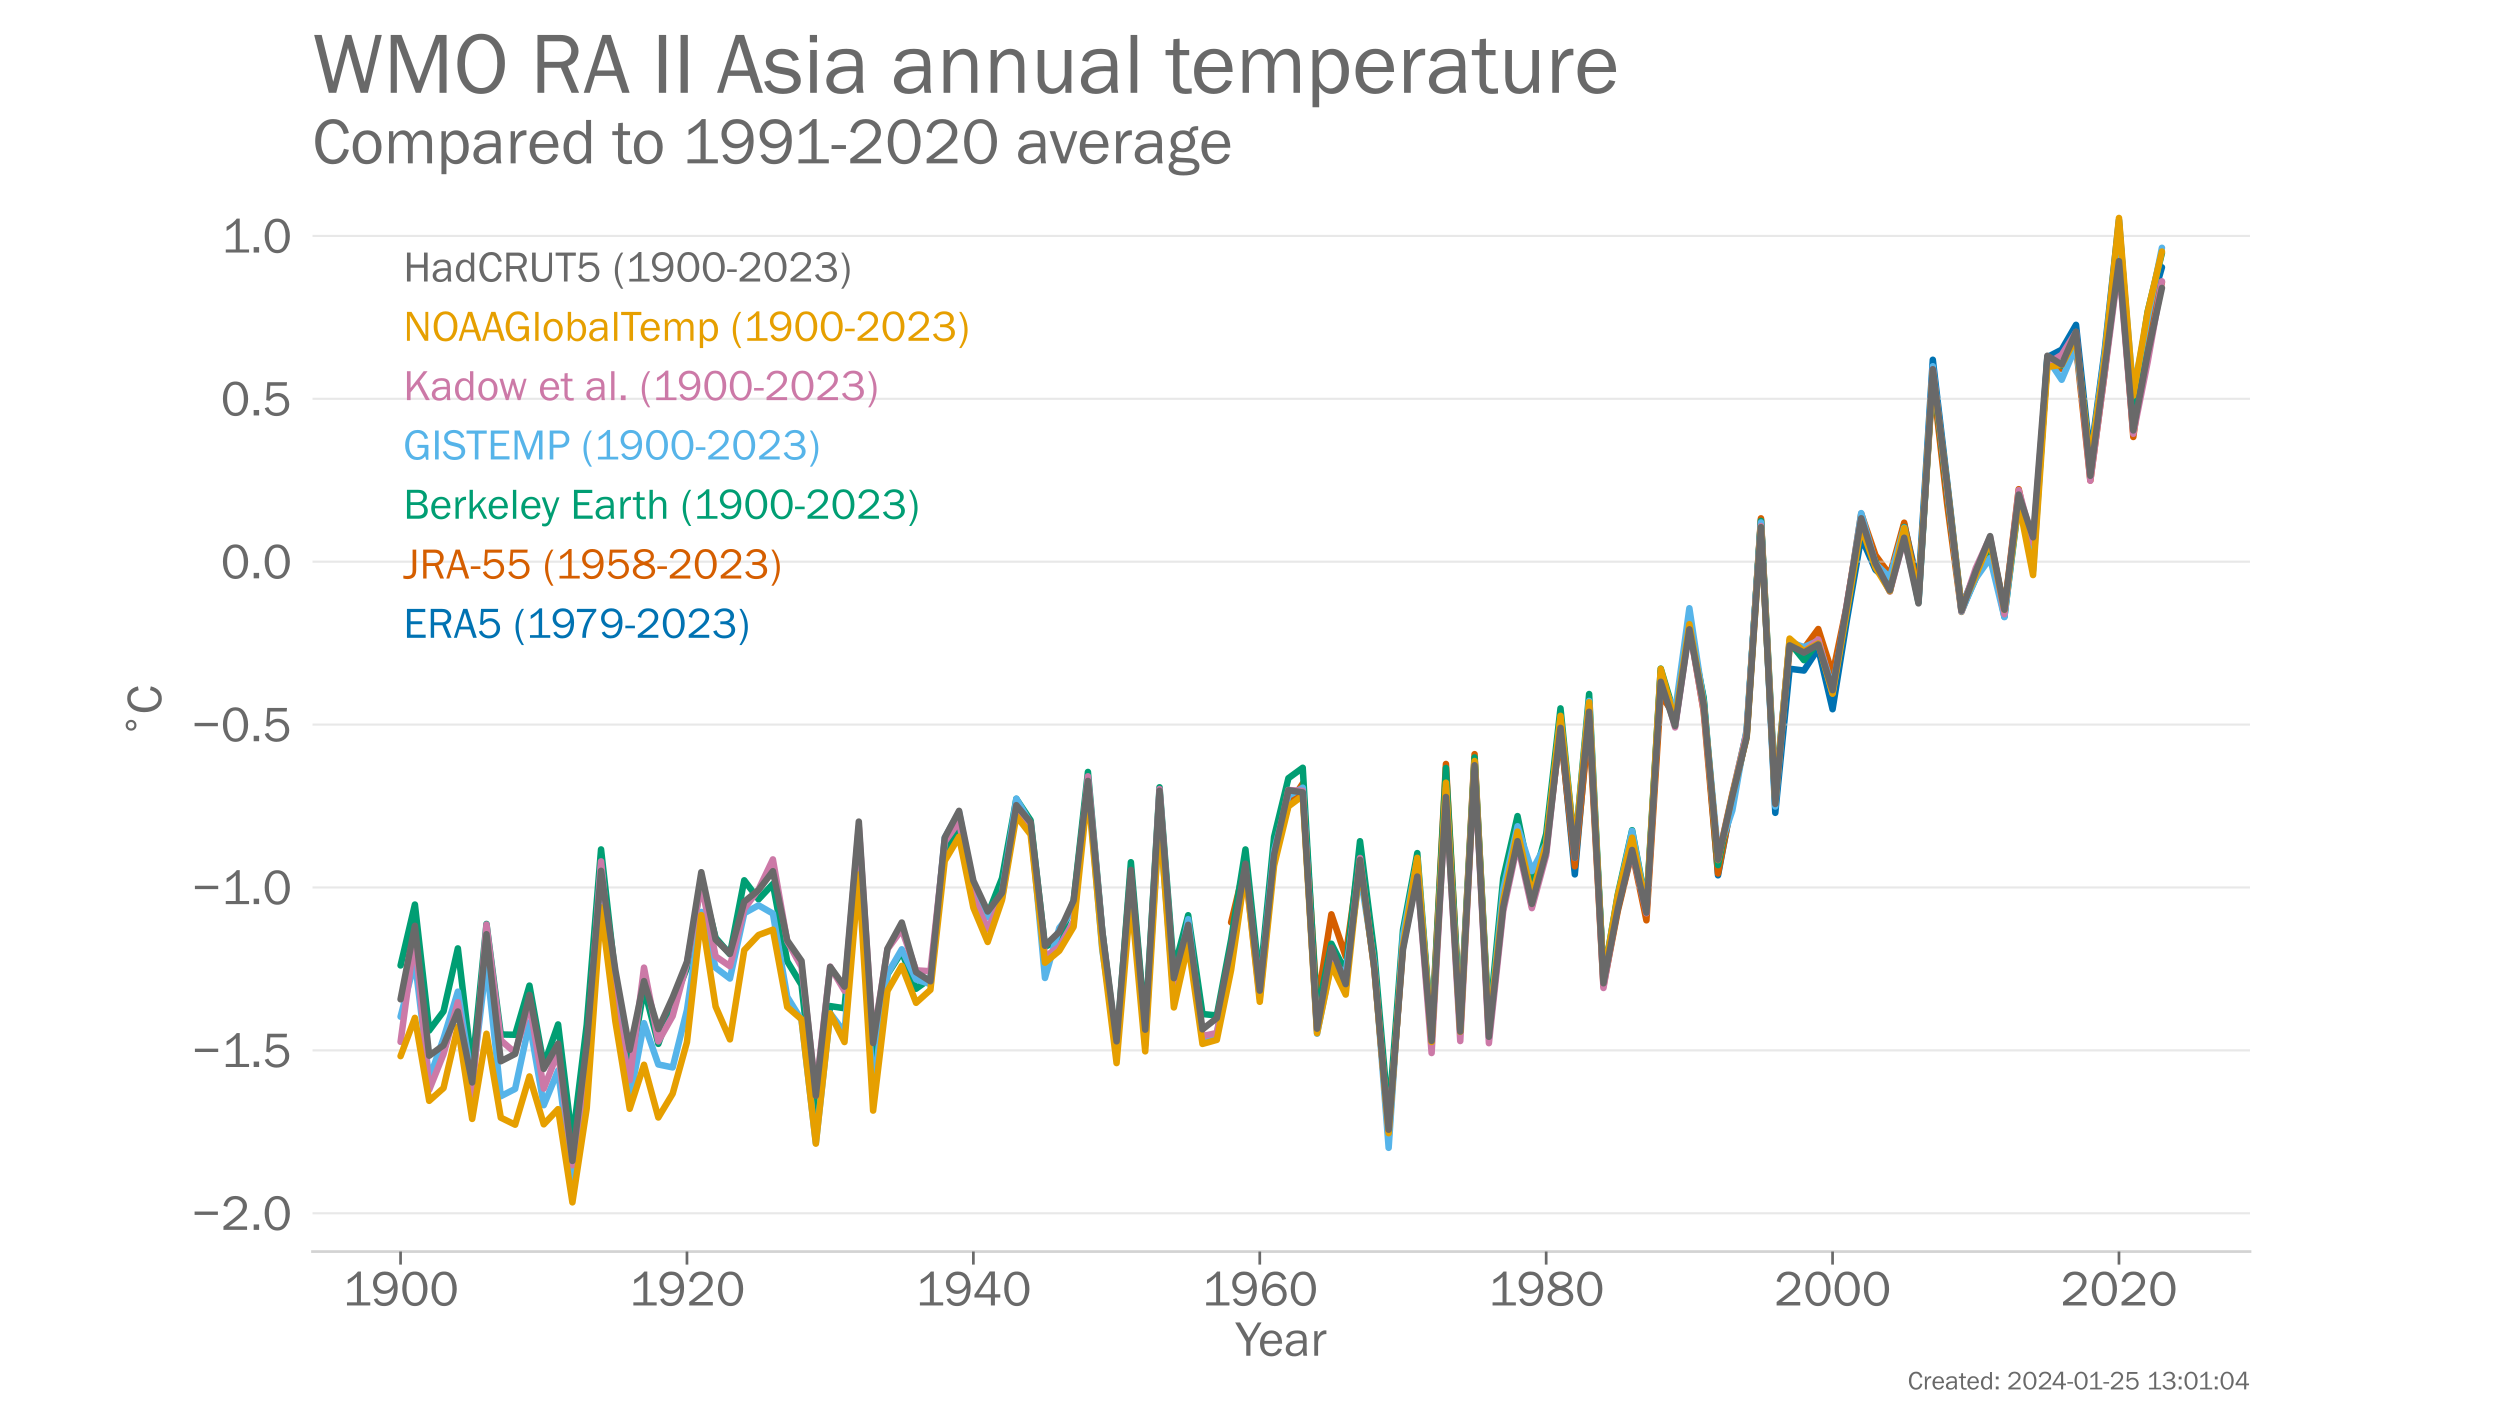 <?xml version="1.0" encoding="utf-8" standalone="no"?>
<!DOCTYPE svg PUBLIC "-//W3C//DTD SVG 1.1//EN"
  "http://www.w3.org/Graphics/SVG/1.1/DTD/svg11.dtd">
<!-- Created with matplotlib (https://matplotlib.org/) -->
<svg height="648pt" version="1.1" viewBox="0 0 1152 648" width="1152pt" xmlns="http://www.w3.org/2000/svg" xmlns:xlink="http://www.w3.org/1999/xlink">
 <defs>
  <style type="text/css">*{stroke-linecap:butt;stroke-linejoin:round;}</style>
 </defs>
 <g id="figure_1">
  <g id="patch_1">
   <path d="M 0 648 
L 1152 648 
L 1152 0 
L 0 0 
z
" style="fill:#ffffff;"/>
  </g>
  <g id="axes_1">
   <g id="patch_2">
    <path d="M 144 576.72 
L 1036.8 576.72 
L 1036.8 77.76 
L 144 77.76 
z
" style="fill:none;"/>
   </g>
   <g id="line2d_1">
    <path clip-path="url(#pb8c79acd31)" d="M 705.877 416.035 
L 712.475 389.074 
L 719.074 334.896 
L 725.673 402.915 
L 732.271 328.186 
L 738.87 448.882 
L 745.469 417.597 
L 752.067 389.765 
L 758.666 419.984 
L 765.265 309.406 
L 771.863 334.176 
L 778.462 287.939 
L 785.061 322.511 
L 791.659 403.35 
L 798.258 368.193 
L 804.857 338.469 
L 811.455 239.375 
L 818.054 374.543 
L 824.653 308.16 
L 831.251 308.986 
L 837.85 298.882 
L 844.449 326.805 
L 851.047 285.687 
L 857.646 247.512 
L 864.245 262.599 
L 870.843 268.168 
L 877.442 241.612 
L 884.041 270.195 
L 890.639 165.787 
L 897.238 221.826 
L 903.837 279.862 
L 910.435 263.529 
L 917.034 249.463 
L 923.633 282.67 
L 930.231 229.137 
L 936.83 258.17 
L 943.429 164.541 
L 950.027 161.133 
L 956.626 149.694 
L 963.225 210.958 
L 969.824 161.614 
L 976.422 101.461 
L 983.021 189.1 
L 989.62 146.151 
L 996.218 123.183 
" style="fill:none;stroke:#0072b2;stroke-linecap:round;stroke-width:3;"/>
   </g>
   <g id="line2d_2">
    <path clip-path="url(#pb8c79acd31)" d="M 567.305 425.028 
L 573.903 397.976 
L 580.502 455.937 
L 587.101 394.283 
L 593.699 370.97 
L 600.298 361.062 
L 606.897 463.143 
L 613.495 421.32 
L 620.094 440.715 
L 626.693 393.533 
L 633.291 443.147 
L 639.89 524.346 
L 646.489 433.464 
L 653.087 398.246 
L 659.686 475.948 
L 666.285 352.04 
L 672.883 471.144 
L 679.482 347.521 
L 686.081 475.738 
L 692.679 414.234 
L 699.278 385.336 
L 705.877 417.612 
L 712.475 389.509 
L 719.074 337.028 
L 725.673 399.207 
L 732.271 332.599 
L 738.87 454.226 
L 745.469 419.818 
L 752.067 392.482 
L 758.666 424.082 
L 765.265 319.944 
L 771.863 330.107 
L 778.462 288.179 
L 785.061 327.946 
L 791.659 402.51 
L 798.258 368.403 
L 804.857 338.829 
L 811.455 238.85 
L 818.054 368.628 
L 824.653 298.792 
L 831.251 298.837 
L 837.85 289.845 
L 844.449 310.577 
L 851.047 278.902 
L 857.646 236.703 
L 864.245 255.888 
L 870.843 264.896 
L 877.442 240.861 
L 884.041 273.873 
L 890.639 174.839 
L 897.238 232.2 
L 903.837 281.964 
L 910.435 265.226 
L 917.034 248.503 
L 923.633 280.853 
L 930.231 225.414 
L 936.83 256.519 
L 943.429 167.258 
L 950.027 169.975 
L 956.626 159.332 
L 963.225 221.376 
L 969.824 171.777 
L 976.422 115.347 
L 983.021 201.365 
L 989.62 153.147 
L 996.218 130.059 
" style="fill:none;stroke:#d55e00;stroke-linecap:round;stroke-width:3;"/>
   </g>
   <g id="patch_3">
    <path d="M 144 576.72 
L 1036.8 576.72 
" style="fill:none;stroke:#d3d3d3;stroke-linecap:square;stroke-linejoin:miter;stroke-width:1.25;"/>
   </g>
   <g id="matplotlib.axis_1">
    <g id="xtick_1">
     <g id="line2d_3">
      <defs>
       <path d="M 0 0 
L 0 6 
" id="md183c747e0" style="stroke:#696969;stroke-width:1.25;"/>
      </defs>
      <g>
       <use style="fill:#696969;stroke:#696969;stroke-width:1.25;" x="184.582" xlink:href="#md183c747e0" y="576.72"/>
      </g>
     </g>
     <g id="text_1">
      <!-- 1900 -->
      <g style="fill:#696969;" transform="translate(157.765 601.551)scale(0.23 -0.23)">
       <defs>
        <path d="M 55.859 6.203 
L 55.859 0 
L 9.188 0 
L 9.188 6.203 
L 29.203 6.203 
L 29.203 57.672 
Q 20.359 48.438 10.844 43.266 
L 10.844 51.656 
Q 23.969 58.547 31.203 68.016 
L 37.156 68.016 
L 37.156 6.203 
z
" id="FranklinGothic-Book-49"/>
        <path d="M 5.719 12.156 
L 12.406 14.594 
Q 16.547 5.375 26.375 5.375 
Q 35.891 5.375 40.703 13.375 
Q 45.516 21.391 45.656 35.109 
Q 39.109 23.094 25.984 23.094 
Q 16.703 23.094 10.406 29.422 
Q 4.109 35.75 4.109 45.062 
Q 4.109 54.547 10.719 61.281 
Q 17.328 68.016 27.594 68.016 
Q 40.141 68.016 46.828 59.203 
Q 53.516 50.391 53.516 34.969 
Q 53.516 18.75 46.438 8.719 
Q 39.359 -1.312 26.266 -1.312 
Q 10.984 -1.312 5.719 12.156 
z
M 27.828 29.781 
Q 34.719 29.781 39.375 34.594 
Q 44.047 39.406 44.047 45.844 
Q 44.047 52.094 39.625 56.578 
Q 35.203 61.078 27.984 61.078 
Q 20.656 61.078 16.406 56.469 
Q 12.156 51.859 12.156 45.219 
Q 12.156 38.094 16.859 33.938 
Q 21.578 29.781 27.828 29.781 
z
" id="FranklinGothic-Book-57"/>
        <path d="M 29.391 -1.312 
Q 17.875 -1.312 10.984 8.672 
Q 4.109 18.656 4.109 33.453 
Q 4.109 48 10.641 58 
Q 17.188 68.016 29.156 68.016 
Q 41.656 68.016 48.125 57.562 
Q 54.594 47.125 54.594 33.062 
Q 54.594 19.281 47.953 8.984 
Q 41.312 -1.312 29.391 -1.312 
z
M 29.438 5.219 
Q 37.891 5.219 41.938 12.859 
Q 46 20.516 46 32.078 
Q 46 44.734 41.844 53.125 
Q 37.703 61.531 29.047 61.531 
Q 20.703 61.531 16.625 53.859 
Q 12.547 46.188 12.547 33.688 
Q 12.547 20.703 16.844 12.953 
Q 21.141 5.219 29.438 5.219 
z
" id="FranklinGothic-Book-48"/>
       </defs>
       <use xlink:href="#FranklinGothic-Book-49"/>
       <use x="57.268" xlink:href="#FranklinGothic-Book-57"/>
       <use x="115.91" xlink:href="#FranklinGothic-Book-48"/>
       <use x="174.553" xlink:href="#FranklinGothic-Book-48"/>
      </g>
     </g>
    </g>
    <g id="xtick_2">
     <g id="line2d_4">
      <g>
       <use style="fill:#696969;stroke:#696969;stroke-width:1.25;" x="316.555" xlink:href="#md183c747e0" y="576.72"/>
      </g>
     </g>
     <g id="text_2">
      <!-- 1920 -->
      <g style="fill:#696969;" transform="translate(289.739 601.551)scale(0.23 -0.23)">
       <defs>
        <path d="M 52.484 6.938 
L 52.484 0 
L 5.172 0 
L 5.172 6.938 
Q 33.203 27.938 38.594 34.594 
Q 44 41.266 44 47.797 
Q 44 53.906 39.453 57.656 
Q 34.906 61.422 29 61.422 
Q 22.906 61.422 18.219 57.297 
Q 13.531 53.172 12.938 46.094 
L 5.172 48.438 
Q 10.062 68.016 29.109 68.016 
Q 39.406 68.016 45.844 62.156 
Q 52.297 56.297 52.297 47.859 
Q 52.297 42.047 49.234 36.672 
Q 46.188 31.297 37.688 23.828 
Q 29.203 16.359 15.719 6.938 
z
" id="FranklinGothic-Book-50"/>
       </defs>
       <use xlink:href="#FranklinGothic-Book-49"/>
       <use x="57.268" xlink:href="#FranklinGothic-Book-57"/>
       <use x="115.91" xlink:href="#FranklinGothic-Book-50"/>
       <use x="174.553" xlink:href="#FranklinGothic-Book-48"/>
      </g>
     </g>
    </g>
    <g id="xtick_3">
     <g id="line2d_5">
      <g>
       <use style="fill:#696969;stroke:#696969;stroke-width:1.25;" x="448.529" xlink:href="#md183c747e0" y="576.72"/>
      </g>
     </g>
     <g id="text_3">
      <!-- 1940 -->
      <g style="fill:#696969;" transform="translate(421.77 601.551)scale(0.23 -0.23)">
       <defs>
        <path d="M 44.094 0 
L 36.031 0 
L 36.031 15.875 
L 3.078 15.875 
L 3.078 21.484 
L 33.641 68.062 
L 44.094 68.062 
L 44.094 22.469 
L 54.891 22.469 
L 54.891 15.875 
L 44.094 15.875 
z
M 36.031 22.469 
L 36.031 54 
Q 36.031 57.422 36.188 61.375 
Q 34.078 57.516 32.562 55.125 
L 11.766 22.469 
z
" id="FranklinGothic-Book-52"/>
       </defs>
       <use xlink:href="#FranklinGothic-Book-49"/>
       <use x="57.268" xlink:href="#FranklinGothic-Book-57"/>
       <use x="115.41" xlink:href="#FranklinGothic-Book-52"/>
       <use x="174.053" xlink:href="#FranklinGothic-Book-48"/>
      </g>
     </g>
    </g>
    <g id="xtick_4">
     <g id="line2d_6">
      <g>
       <use style="fill:#696969;stroke:#696969;stroke-width:1.25;" x="580.502" xlink:href="#md183c747e0" y="576.72"/>
      </g>
     </g>
     <g id="text_4">
      <!-- 1960 -->
      <g style="fill:#696969;" transform="translate(553.685 601.551)scale(0.23 -0.23)">
       <defs>
        <path d="M 53.562 53.031 
L 46.047 50.984 
Q 42.188 61.141 31.984 61.141 
Q 13.234 61.141 12.797 30.125 
Q 15.766 37.016 21.234 40.328 
Q 26.703 43.656 32.812 43.656 
Q 42.094 43.656 48.359 37.188 
Q 54.641 30.719 54.641 21.688 
Q 54.641 12.312 47.969 5.5 
Q 41.312 -1.312 30.906 -1.312 
Q 19.094 -1.312 12.078 7.594 
Q 5.078 16.5 5.078 31.844 
Q 5.078 46.828 11.688 57.422 
Q 18.312 68.016 32.172 68.016 
Q 48.141 68.016 53.562 53.031 
z
M 30.766 5.375 
Q 37.844 5.375 42.359 10.031 
Q 46.875 14.703 46.875 21.234 
Q 46.875 27.688 42.453 32.297 
Q 38.031 36.922 31.5 36.922 
Q 24.75 36.922 19.719 32.078 
Q 14.703 27.25 14.703 20.75 
Q 14.703 14.75 19.188 10.062 
Q 23.688 5.375 30.766 5.375 
z
" id="FranklinGothic-Book-54"/>
       </defs>
       <use xlink:href="#FranklinGothic-Book-49"/>
       <use x="57.268" xlink:href="#FranklinGothic-Book-57"/>
       <use x="115.91" xlink:href="#FranklinGothic-Book-54"/>
       <use x="174.553" xlink:href="#FranklinGothic-Book-48"/>
      </g>
     </g>
    </g>
    <g id="xtick_5">
     <g id="line2d_7">
      <g>
       <use style="fill:#696969;stroke:#696969;stroke-width:1.25;" x="712.475" xlink:href="#md183c747e0" y="576.72"/>
      </g>
     </g>
     <g id="text_5">
      <!-- 1980 -->
      <g style="fill:#696969;" transform="translate(685.659 601.551)scale(0.23 -0.23)">
       <defs>
        <path d="M 19.484 34.578 
Q 6.844 40.094 6.844 50.594 
Q 6.844 58.203 13.141 63.109 
Q 19.438 68.016 29.828 68.016 
Q 40.094 68.016 46.141 63.297 
Q 52.203 58.594 52.203 50.984 
Q 52.203 40.375 39.266 35.797 
Q 49.703 30.953 52.359 26.453 
Q 55.031 21.969 55.031 17.484 
Q 55.031 9.469 48.219 4.078 
Q 41.406 -1.312 29.734 -1.312 
Q 17.281 -1.312 10.438 4.172 
Q 3.609 9.672 3.609 17.234 
Q 3.609 28.516 19.484 34.578 
z
M 29.594 38.719 
Q 37.984 40.969 41.453 43.891 
Q 44.922 46.828 44.922 51.219 
Q 44.922 56.344 40.797 59 
Q 36.672 61.672 29.938 61.672 
Q 23.484 61.672 19.375 58.859 
Q 15.281 56.062 15.281 51.312 
Q 15.281 46.625 19.844 43.203 
Q 24.422 39.797 29.594 38.719 
z
M 28.656 31.062 
Q 11.766 27.047 11.766 16.938 
Q 11.766 11.672 16.375 8.328 
Q 21 4.984 29.984 4.984 
Q 37.594 4.984 42.234 8.25 
Q 46.875 11.531 46.875 16.609 
Q 46.875 26.312 28.656 31.062 
z
" id="FranklinGothic-Book-56"/>
       </defs>
       <use xlink:href="#FranklinGothic-Book-49"/>
       <use x="57.268" xlink:href="#FranklinGothic-Book-57"/>
       <use x="115.91" xlink:href="#FranklinGothic-Book-56"/>
       <use x="174.553" xlink:href="#FranklinGothic-Book-48"/>
      </g>
     </g>
    </g>
    <g id="xtick_6">
     <g id="line2d_8">
      <g>
       <use style="fill:#696969;stroke:#696969;stroke-width:1.25;" x="844.449" xlink:href="#md183c747e0" y="576.72"/>
      </g>
     </g>
     <g id="text_6">
      <!-- 2000 -->
      <g style="fill:#696969;" transform="translate(817.474 601.551)scale(0.23 -0.23)">
       <use xlink:href="#FranklinGothic-Book-50"/>
       <use x="58.643" xlink:href="#FranklinGothic-Book-48"/>
       <use x="117.285" xlink:href="#FranklinGothic-Book-48"/>
       <use x="175.928" xlink:href="#FranklinGothic-Book-48"/>
      </g>
     </g>
    </g>
    <g id="xtick_7">
     <g id="line2d_9">
      <g>
       <use style="fill:#696969;stroke:#696969;stroke-width:1.25;" x="976.422" xlink:href="#md183c747e0" y="576.72"/>
      </g>
     </g>
     <g id="text_7">
      <!-- 2020 -->
      <g style="fill:#696969;" transform="translate(949.447 601.551)scale(0.23 -0.23)">
       <use xlink:href="#FranklinGothic-Book-50"/>
       <use x="58.643" xlink:href="#FranklinGothic-Book-48"/>
       <use x="117.285" xlink:href="#FranklinGothic-Book-50"/>
       <use x="175.928" xlink:href="#FranklinGothic-Book-48"/>
      </g>
     </g>
    </g>
    <g id="text_8">
     <!-- Year -->
     <g style="fill:#696969;" transform="translate(569.366 624.713)scale(0.23 -0.23)">
      <defs>
       <path d="M 52 66.656 
L 29.688 28.031 
L 29.688 0 
L 21.344 0 
L 21.344 28.031 
L -0.984 66.656 
L 8.844 66.656 
L 26.562 35.984 
L 44.391 66.656 
z
" id="FranklinGothic-Book-89"/>
       <path d="M 40.234 14.703 
L 47.359 13.234 
Q 45.406 6.938 39.734 2.812 
Q 34.078 -1.312 26.422 -1.312 
Q 16.312 -1.312 10.062 5.781 
Q 3.812 12.891 3.812 24.422 
Q 3.812 36.188 10.297 43.438 
Q 16.797 50.688 26.609 50.688 
Q 36.281 50.688 42.156 44 
Q 48.047 37.312 48.188 23.969 
L 12.359 23.969 
Q 12.359 12.797 17.047 8.891 
Q 21.734 4.984 26.953 4.984 
Q 36.375 4.984 40.234 14.703 
z
M 39.797 29.688 
Q 39.703 33.844 38.422 37.062 
Q 37.156 40.281 34.125 42.547 
Q 31.109 44.828 26.859 44.828 
Q 21.141 44.828 17.156 40.719 
Q 13.188 36.625 12.703 29.688 
z
" id="FranklinGothic-Book-101"/>
       <path d="M 46.297 0 
L 38.672 0 
Q 38.234 2.344 37.797 8.891 
Q 32.719 -1.312 20.516 -1.312 
Q 12.203 -1.312 7.766 3.078 
Q 3.328 7.469 3.328 13.625 
Q 3.328 21.094 9.672 25.906 
Q 16.016 30.719 31.25 30.719 
Q 33.297 30.719 37.797 30.516 
Q 37.797 36.375 36.891 38.984 
Q 35.984 41.609 33.047 43.172 
Q 30.125 44.734 25.344 44.734 
Q 13.672 44.734 11.766 35.844 
L 4.688 37.062 
Q 7.281 50.688 26.469 50.688 
Q 36.672 50.688 40.938 46.172 
Q 45.219 41.656 45.219 30.516 
L 45.219 9.578 
Q 45.219 4.344 46.297 0 
z
M 37.797 24.656 
Q 33.109 24.953 30.672 24.953 
Q 21.578 24.953 16.547 21.969 
Q 11.531 19 11.531 13.281 
Q 11.531 9.672 14.234 7.125 
Q 16.938 4.594 22.078 4.594 
Q 29 4.594 33.469 9.625 
Q 37.938 14.656 37.938 21.438 
Q 37.938 22.797 37.797 24.656 
z
" id="FranklinGothic-Book-97"/>
       <path d="M 15.328 0 
L 7.672 0 
L 7.672 49.312 
L 14.406 49.312 
L 14.406 37.797 
Q 17.969 45.953 21.547 48.359 
Q 25.141 50.781 28.906 50.781 
Q 30.078 50.781 31.938 50.594 
L 31.938 43.266 
L 30.375 43.266 
Q 24.031 43.266 19.828 38.531 
Q 15.625 33.797 15.328 26.078 
z
" id="FranklinGothic-Book-114"/>
      </defs>
      <use xlink:href="#FranklinGothic-Book-89"/>
      <use x="45.025" xlink:href="#FranklinGothic-Book-101"/>
      <use x="97.076" xlink:href="#FranklinGothic-Book-97"/>
      <use x="149.957" xlink:href="#FranklinGothic-Book-114"/>
     </g>
    </g>
   </g>
   <g id="matplotlib.axis_2">
    <g id="ytick_1">
     <g id="line2d_10">
      <path clip-path="url(#pb8c79acd31)" d="M 144 559.069 
L 1036.8 559.069 
" style="fill:none;stroke:#d3d3d3;stroke-linecap:round;stroke-opacity:0.5;"/>
     </g>
     <g id="text_9">
      <!-- −2.0 -->
      <g style="fill:#696969;" transform="translate(88.288 566.734)scale(0.23 -0.23)">
       <defs>
        <path d="M 6 36.766 
L 52.688 36.766 
L 52.688 30.031 
L 6 30.031 
z
" id="FranklinGothic-Book-8722"/>
        <path d="M 17.969 10.938 
L 17.969 0 
L 7.078 0 
L 7.078 10.938 
z
" id="FranklinGothic-Book-46"/>
       </defs>
       <use xlink:href="#FranklinGothic-Book-8722"/>
       <use x="58.643" xlink:href="#FranklinGothic-Book-50"/>
       <use x="117.285" xlink:href="#FranklinGothic-Book-46"/>
       <use x="142.285" xlink:href="#FranklinGothic-Book-48"/>
      </g>
     </g>
    </g>
    <g id="ytick_2">
     <g id="line2d_11">
      <path clip-path="url(#pb8c79acd31)" d="M 144 484.009 
L 1036.8 484.009 
" style="fill:none;stroke:#d3d3d3;stroke-linecap:round;stroke-opacity:0.5;"/>
     </g>
     <g id="text_10">
      <!-- −1.5 -->
      <g style="fill:#696969;" transform="translate(88.432 491.675)scale(0.23 -0.23)">
       <defs>
        <path d="M 48.875 66.656 
L 48.188 59.469 
L 15.438 59.469 
L 14.016 37.844 
Q 21.438 45.125 30.328 45.125 
Q 39.703 45.125 46.516 38.625 
Q 53.328 32.125 53.328 22.016 
Q 53.328 11.766 45.922 5.219 
Q 38.531 -1.312 27.828 -1.312 
Q 19.438 -1.312 12.891 3.078 
Q 6.344 7.469 4.297 14.453 
L 11.422 16.891 
Q 15.828 5.281 27.938 5.281 
Q 35.891 5.281 40.578 9.984 
Q 45.266 14.703 45.266 22.016 
Q 45.266 29.688 40.625 33.984 
Q 35.984 38.281 29.5 38.281 
Q 20.016 38.281 13.812 29.203 
L 7.234 30.609 
L 9.375 66.656 
z
" id="FranklinGothic-Book-53"/>
       </defs>
       <use xlink:href="#FranklinGothic-Book-8722"/>
       <use x="58.643" xlink:href="#FranklinGothic-Book-49"/>
       <use x="116.66" xlink:href="#FranklinGothic-Book-46"/>
       <use x="141.66" xlink:href="#FranklinGothic-Book-53"/>
      </g>
     </g>
    </g>
    <g id="ytick_3">
     <g id="line2d_12">
      <path clip-path="url(#pb8c79acd31)" d="M 144 408.95 
L 1036.8 408.95 
" style="fill:none;stroke:#d3d3d3;stroke-linecap:round;stroke-opacity:0.5;"/>
     </g>
     <g id="text_11">
      <!-- −1.0 -->
      <g style="fill:#696969;" transform="translate(88.432 416.615)scale(0.23 -0.23)">
       <use xlink:href="#FranklinGothic-Book-8722"/>
       <use x="58.643" xlink:href="#FranklinGothic-Book-49"/>
       <use x="116.66" xlink:href="#FranklinGothic-Book-46"/>
       <use x="141.66" xlink:href="#FranklinGothic-Book-48"/>
      </g>
     </g>
    </g>
    <g id="ytick_4">
     <g id="line2d_13">
      <path clip-path="url(#pb8c79acd31)" d="M 144 333.89 
L 1036.8 333.89 
" style="fill:none;stroke:#d3d3d3;stroke-linecap:round;stroke-opacity:0.5;"/>
     </g>
     <g id="text_12">
      <!-- −0.5 -->
      <g style="fill:#696969;" transform="translate(88.288 341.556)scale(0.23 -0.23)">
       <use xlink:href="#FranklinGothic-Book-8722"/>
       <use x="58.643" xlink:href="#FranklinGothic-Book-48"/>
       <use x="117.285" xlink:href="#FranklinGothic-Book-46"/>
       <use x="142.285" xlink:href="#FranklinGothic-Book-53"/>
      </g>
     </g>
    </g>
    <g id="ytick_5">
     <g id="line2d_14">
      <path clip-path="url(#pb8c79acd31)" d="M 144 258.831 
L 1036.8 258.831 
" style="fill:none;stroke:#d3d3d3;stroke-linecap:round;stroke-opacity:0.5;"/>
     </g>
     <g id="text_13">
      <!-- 0.0 -->
      <g style="fill:#696969;" transform="translate(101.775 266.496)scale(0.23 -0.23)">
       <use xlink:href="#FranklinGothic-Book-48"/>
       <use x="58.643" xlink:href="#FranklinGothic-Book-46"/>
       <use x="83.643" xlink:href="#FranklinGothic-Book-48"/>
      </g>
     </g>
    </g>
    <g id="ytick_6">
     <g id="line2d_15">
      <path clip-path="url(#pb8c79acd31)" d="M 144 183.771 
L 1036.8 183.771 
" style="fill:none;stroke:#d3d3d3;stroke-linecap:round;stroke-opacity:0.5;"/>
     </g>
     <g id="text_14">
      <!-- 0.5 -->
      <g style="fill:#696969;" transform="translate(101.775 191.437)scale(0.23 -0.23)">
       <use xlink:href="#FranklinGothic-Book-48"/>
       <use x="58.643" xlink:href="#FranklinGothic-Book-46"/>
       <use x="83.643" xlink:href="#FranklinGothic-Book-53"/>
      </g>
     </g>
    </g>
    <g id="ytick_7">
     <g id="line2d_16">
      <path clip-path="url(#pb8c79acd31)" d="M 144 108.712 
L 1036.8 108.712 
" style="fill:none;stroke:#d3d3d3;stroke-linecap:round;stroke-opacity:0.5;"/>
     </g>
     <g id="text_15">
      <!-- 1.0 -->
      <g style="fill:#696969;" transform="translate(101.919 116.377)scale(0.23 -0.23)">
       <use xlink:href="#FranklinGothic-Book-49"/>
       <use x="58.018" xlink:href="#FranklinGothic-Book-46"/>
       <use x="83.018" xlink:href="#FranklinGothic-Book-48"/>
      </g>
     </g>
    </g>
    <g id="text_16">
     <!-- $\!^\circ\!$C -->
     <g style="fill:#696969;" transform="translate(74.457 338.855)rotate(-90)scale(0.23 -0.23)">
      <defs>
       <path d="M 31.297 40.672 
Q 27.391 40.672 24.703 37.953 
Q 22.016 35.25 22.016 31.344 
Q 22.016 27.484 24.703 24.828 
Q 27.391 22.172 31.297 22.172 
Q 35.203 22.172 37.891 24.828 
Q 40.578 27.484 40.578 31.344 
Q 40.578 35.203 37.859 37.938 
Q 35.156 40.672 31.297 40.672 
z
M 31.297 46.969 
Q 34.422 46.969 37.297 45.766 
Q 40.188 44.578 42.281 42.328 
Q 44.531 40.141 45.656 37.344 
Q 46.781 34.562 46.781 31.344 
Q 46.781 24.906 42.266 20.438 
Q 37.75 15.969 31.203 15.969 
Q 24.609 15.969 20.219 20.359 
Q 15.828 24.75 15.828 31.344 
Q 15.828 37.891 20.312 42.422 
Q 24.812 46.969 31.297 46.969 
z
" id="DejaVuSans-8728"/>
       <path d="M 48.297 22.406 
L 55.906 20.703 
Q 50.438 -1.312 31.203 -1.312 
Q 18.562 -1.312 11.359 8.891 
Q 4.156 19.094 4.156 33.984 
Q 4.156 49.359 11.672 58.688 
Q 19.188 68.016 31.844 68.016 
Q 50.594 68.016 55.906 46.578 
L 48.047 45.016 
Q 43.75 60.938 31.781 60.938 
Q 22.953 60.938 18.094 53.531 
Q 13.234 46.141 13.234 32.766 
Q 13.234 20.516 18.203 13.109 
Q 23.188 5.719 31.391 5.719 
Q 44.141 5.719 48.297 22.406 
z
" id="FranklinGothic-Book-67"/>
      </defs>
      <use transform="translate(-1.641 39.122)scale(0.7)" xlink:href="#DejaVuSans-8728"/>
      <use transform="translate(42.314 0.841)" xlink:href="#FranklinGothic-Book-67"/>
     </g>
    </g>
   </g>
   <g id="text_17">
    <!-- Compared to 1991-2020 average -->
    <g style="fill:#696969;" transform="translate(144 75.265)scale(0.3 -0.3)">
     <defs>
      <path d="M 25.344 -1.312 
Q 15.188 -1.312 9.5 6.203 
Q 3.812 13.719 3.812 24.859 
Q 3.812 36.625 10.203 43.656 
Q 16.609 50.688 26.125 50.688 
Q 36.328 50.688 42.203 43.281 
Q 48.094 35.891 48.094 24.812 
Q 48.094 13.281 41.75 5.984 
Q 35.406 -1.312 25.344 -1.312 
z
M 25.922 4.984 
Q 31.781 4.984 35.734 9.812 
Q 39.703 14.656 39.703 24.859 
Q 39.703 35.109 35.547 39.719 
Q 31.391 44.344 25.828 44.344 
Q 20.125 44.344 16.156 39.672 
Q 12.203 35.016 12.203 24.906 
Q 12.203 14.203 16.156 9.594 
Q 20.125 4.984 25.922 4.984 
z
" id="FranklinGothic-Book-111"/>
      <path d="M 73.734 0 
L 66.266 0 
L 66.266 30.672 
Q 66.266 35.406 65.594 37.766 
Q 64.938 40.141 62.391 42.109 
Q 59.859 44.094 56.688 44.094 
Q 52.297 44.094 48.219 40.062 
Q 44.141 36.031 44.141 27.781 
L 44.141 0 
L 36.719 0 
L 36.719 32.469 
Q 36.719 38.969 33.609 41.656 
Q 30.516 44.344 27.094 44.344 
Q 22.219 44.344 18.594 40.141 
Q 14.984 35.938 14.984 29.5 
L 14.984 0 
L 7.672 0 
L 7.672 49.312 
L 14.266 49.312 
L 14.266 39.844 
Q 19.781 50.688 29.438 50.688 
Q 34.766 50.688 38.469 47.219 
Q 42.188 43.75 43.266 38.875 
Q 48.344 50.688 58.844 50.688 
Q 63.875 50.688 67.656 47.797 
Q 71.438 44.922 72.578 41.188 
Q 73.734 37.453 73.734 30.672 
z
" id="FranklinGothic-Book-109"/>
      <path d="M 15.328 -16.656 
L 7.672 -16.656 
L 7.672 49.312 
L 14.547 49.312 
L 14.547 39.75 
Q 19.781 50.688 30.125 50.688 
Q 38.875 50.688 44.234 43.375 
Q 49.609 36.078 49.609 24.906 
Q 49.609 12.844 44.094 5.766 
Q 38.578 -1.312 29.938 -1.312 
Q 20.656 -1.312 15.328 7.516 
z
M 15.328 31.781 
L 15.328 17.922 
Q 16.062 12.312 20.062 8.641 
Q 24.078 4.984 28.422 4.984 
Q 33.453 4.984 37.328 9.375 
Q 41.219 13.766 41.219 24.562 
Q 41.219 33.891 37.703 38.938 
Q 34.188 44 28.375 44 
Q 23.781 44 20.141 40.422 
Q 16.5 36.859 15.328 31.781 
z
" id="FranklinGothic-Book-112"/>
      <path d="M 46.188 66.656 
L 46.188 0 
L 39.203 0 
L 39.203 8.453 
Q 34.031 -1.312 23.641 -1.312 
Q 14.984 -1.312 9.422 5.938 
Q 3.859 13.188 3.859 24.266 
Q 3.859 35.594 9.375 43.141 
Q 14.891 50.688 24.031 50.688 
Q 32.906 50.688 38.531 42.578 
L 38.531 66.656 
z
M 38.531 30.281 
Q 38.531 36.766 34.562 40.672 
Q 30.609 44.578 25.344 44.578 
Q 19.625 44.578 15.938 39.5 
Q 12.25 34.422 12.25 25.25 
Q 12.25 15.328 15.641 10.156 
Q 19.047 4.984 24.953 4.984 
Q 30.328 4.984 34.422 9.469 
Q 38.531 13.969 38.531 20.016 
z
" id="FranklinGothic-Book-100"/>
      <path id="FranklinGothic-Book-32"/>
      <path d="M 30.031 5.281 
L 30.031 -0.781 
Q 25.984 -1.312 23 -1.312 
Q 8.688 -1.312 8.688 13.625 
L 8.688 43.312 
L -0.047 43.312 
L -0.047 49.312 
L 8.688 49.312 
L 9.031 61.719 
L 16.156 62.406 
L 16.156 49.312 
L 27.203 49.312 
L 27.203 43.312 
L 16.156 43.312 
L 16.156 12.359 
Q 16.156 4.734 24.078 4.734 
Q 26.703 4.734 30.031 5.281 
z
" id="FranklinGothic-Book-116"/>
      <path d="M 23.531 27.984 
L 23.531 22.016 
L 1.469 22.016 
L 1.469 27.984 
z
" id="FranklinGothic-Book-45"/>
      <path d="M 43.797 49.312 
L 26.766 0 
L 18.797 0 
L 1.172 49.312 
L 9.672 49.312 
L 23.391 9.234 
L 36.969 49.312 
z
" id="FranklinGothic-Book-118"/>
      <path d="M 47.953 57.031 
L 47.953 50.922 
Q 42.672 50.922 40.891 49.703 
Q 39.109 48.484 38.531 45.312 
Q 43.266 39.844 43.266 33.406 
Q 43.266 26.656 38.109 21.828 
Q 32.953 17 24.266 17 
Q 22.312 17 20.906 17.281 
Q 18.219 17.828 17.531 17.828 
Q 16.219 17.828 14.359 16.531 
Q 12.5 15.234 12.5 13.188 
Q 12.5 10.25 15.188 9.375 
Q 17.875 8.5 27.828 8.25 
Q 36.281 8.016 40.312 7.109 
Q 44.344 6.203 47.125 3.094 
Q 49.906 0 49.906 -4.5 
Q 49.906 -18.609 25.094 -18.609 
Q 13.328 -18.609 7.938 -15.062 
Q 2.547 -11.531 2.547 -5.609 
Q 2.547 1.562 10.062 4.25 
Q 5.219 7.422 5.219 12.203 
Q 5.219 17.922 12.062 20.953 
Q 5.672 26.125 5.672 33.984 
Q 5.672 41.312 11.141 46 
Q 16.609 50.688 24.469 50.688 
Q 30.031 50.688 34.578 48.578 
Q 35.297 53.422 37.953 55.266 
Q 40.625 57.125 46.047 57.125 
Q 46.578 57.125 47.953 57.031 
z
M 24.516 22.859 
Q 29.391 22.859 32.469 25.859 
Q 35.547 28.859 35.547 33.641 
Q 35.547 38.531 32.344 41.625 
Q 29.156 44.734 24.609 44.734 
Q 20.266 44.734 16.891 41.828 
Q 13.531 38.922 13.531 33.547 
Q 13.531 28.766 16.547 25.812 
Q 19.578 22.859 24.516 22.859 
z
M 15.328 2 
Q 9.969 -0.344 9.969 -4.781 
Q 9.969 -8.547 14.375 -10.625 
Q 18.797 -12.703 25.641 -12.703 
Q 31.984 -12.703 37.25 -10.906 
Q 42.531 -9.125 42.531 -4.891 
Q 42.531 -2.594 40.969 -1.125 
Q 39.406 0.344 36.688 0.734 
Q 33.984 1.125 27.25 1.312 
Q 19.188 1.516 15.328 2 
z
" id="FranklinGothic-Book-103"/>
     </defs>
     <use xlink:href="#FranklinGothic-Book-67"/>
     <use x="57.91" xlink:href="#FranklinGothic-Book-111"/>
     <use x="109.863" xlink:href="#FranklinGothic-Book-109"/>
     <use x="190.385" xlink:href="#FranklinGothic-Book-112"/>
     <use x="243.803" xlink:href="#FranklinGothic-Book-97"/>
     <use x="296.684" xlink:href="#FranklinGothic-Book-114"/>
     <use x="329.643" xlink:href="#FranklinGothic-Book-101"/>
     <use x="381.693" xlink:href="#FranklinGothic-Book-100"/>
     <use x="435.551" xlink:href="#FranklinGothic-Book-32"/>
     <use x="460.551" xlink:href="#FranklinGothic-Book-116"/>
     <use x="489.812" xlink:href="#FranklinGothic-Book-111"/>
     <use x="541.766" xlink:href="#FranklinGothic-Book-32"/>
     <use x="566.766" xlink:href="#FranklinGothic-Book-49"/>
     <use x="624.033" xlink:href="#FranklinGothic-Book-57"/>
     <use x="682.676" xlink:href="#FranklinGothic-Book-57"/>
     <use x="737.193" xlink:href="#FranklinGothic-Book-49"/>
     <use x="795.836" xlink:href="#FranklinGothic-Book-45"/>
     <use x="820.836" xlink:href="#FranklinGothic-Book-50"/>
     <use x="879.479" xlink:href="#FranklinGothic-Book-48"/>
     <use x="938.121" xlink:href="#FranklinGothic-Book-50"/>
     <use x="996.764" xlink:href="#FranklinGothic-Book-48"/>
     <use x="1055.406" xlink:href="#FranklinGothic-Book-32"/>
     <use x="1080.406" xlink:href="#FranklinGothic-Book-97"/>
     <use x="1131.037" xlink:href="#FranklinGothic-Book-118"/>
     <use x="1174.557" xlink:href="#FranklinGothic-Book-101"/>
     <use x="1226.607" xlink:href="#FranklinGothic-Book-114"/>
     <use x="1259.566" xlink:href="#FranklinGothic-Book-97"/>
     <use x="1312.447" xlink:href="#FranklinGothic-Book-103"/>
     <use x="1361.568" xlink:href="#FranklinGothic-Book-101"/>
    </g>
   </g>
   <g id="text_18">
    <!-- WMO RA II Asia annual temperature -->
    <g style="fill:#696969;" transform="translate(144 42.76)scale(0.4 -0.4)">
     <defs>
      <path d="M 79.828 66.656 
L 63.766 0 
L 55.422 0 
L 40.875 51.703 
L 27.344 0 
L 18.797 0 
L 1.906 66.656 
L 10.547 66.656 
L 23.875 12.641 
L 38.031 66.656 
L 44.781 66.656 
L 60.062 12.641 
L 72.516 66.656 
z
" id="FranklinGothic-Book-87"/>
      <path d="M 72.703 0 
L 64.594 0 
L 64.594 58.203 
L 42.922 0 
L 37.25 0 
L 15.438 58.203 
L 15.438 0 
L 8.344 0 
L 8.344 66.656 
L 20.75 66.656 
L 40.828 13.328 
L 60.5 66.656 
L 72.703 66.656 
z
" id="FranklinGothic-Book-77"/>
      <path d="M 31.344 -1.312 
Q 18.5 -1.312 11.328 8.672 
Q 4.156 18.656 4.156 33.156 
Q 4.156 48.297 11.672 58.156 
Q 19.188 68.016 31.594 68.016 
Q 43.953 68.016 51.422 58.328 
Q 58.891 48.641 58.891 33.891 
Q 58.891 19.734 51.641 9.203 
Q 44.391 -1.312 31.344 -1.312 
z
M 31.547 5.469 
Q 40.281 5.469 45.203 13.422 
Q 50.141 21.391 50.141 33.938 
Q 50.141 46.828 45.031 54 
Q 39.938 61.188 31.5 61.188 
Q 22.953 61.188 17.922 53.422 
Q 12.891 45.656 12.891 33.109 
Q 12.891 20.844 17.969 13.156 
Q 23.047 5.469 31.547 5.469 
z
" id="FranklinGothic-Book-79"/>
      <path d="M 56.297 0 
L 47.562 0 
L 35.25 28.859 
L 16.156 28.859 
L 16.156 0 
L 8.344 0 
L 8.344 66.656 
L 34.625 66.656 
Q 45.312 66.656 50.453 60.812 
Q 55.609 54.984 55.609 48.047 
Q 55.609 42.719 52.734 37.828 
Q 49.859 32.953 43.219 30.859 
z
M 16.156 35.641 
L 33.594 35.641 
Q 40.484 35.641 43.875 39.281 
Q 47.266 42.922 47.266 48.188 
Q 47.266 53.469 43.672 56.391 
Q 40.094 59.328 34.625 59.328 
L 16.156 59.328 
z
" id="FranklinGothic-Book-82"/>
      <path d="M 53.219 0 
L 44.672 0 
L 37.938 19.484 
L 13.281 19.484 
L 7.328 0 
L 0.344 0 
L 21.969 66.656 
L 31.5 66.656 
z
M 36.188 25.734 
L 25.922 57.766 
L 15.578 25.734 
z
" id="FranklinGothic-Book-65"/>
      <path d="M 16.703 0 
L 8.344 0 
L 8.344 66.656 
L 16.703 66.656 
z
" id="FranklinGothic-Book-73"/>
      <path d="M 1.031 12.797 
L 8.344 14.312 
Q 10.797 4.984 23.781 4.984 
Q 28.562 4.984 31.875 7.125 
Q 35.203 9.281 35.203 13.188 
Q 35.203 19 26.766 20.562 
L 16.359 22.516 
Q 10.25 23.688 6.641 27.094 
Q 3.031 30.516 3.031 36.141 
Q 3.031 42.328 7.953 46.5 
Q 12.891 50.688 21.234 50.688 
Q 37.312 50.688 41.062 38.141 
L 34.031 36.625 
Q 31 44.344 21.578 44.344 
Q 16.891 44.344 13.891 42.406 
Q 10.891 40.484 10.891 37.016 
Q 10.891 31.547 18.562 30.125 
L 28.172 28.422 
Q 43.266 25.688 43.266 13.812 
Q 43.266 7.031 37.641 2.859 
Q 32.031 -1.312 22.703 -1.312 
Q 5.172 -1.312 1.031 12.797 
z
" id="FranklinGothic-Book-115"/>
      <path d="M 15.578 66.656 
L 15.578 58.156 
L 7.328 58.156 
L 7.328 66.656 
z
M 15.328 49.312 
L 15.328 0 
L 7.672 0 
L 7.672 49.312 
z
" id="FranklinGothic-Book-105"/>
      <path d="M 46.531 0 
L 39.359 0 
L 39.359 31.688 
Q 39.359 38.531 36.375 41.312 
Q 33.406 44.094 29.156 44.094 
Q 23.297 44.094 19.312 39.406 
Q 15.328 34.719 15.328 27.047 
L 15.328 0 
L 7.672 0 
L 7.672 49.312 
L 14.797 49.312 
L 14.797 40.234 
Q 20.797 50.688 30.375 50.688 
Q 35.891 50.688 39.766 47.828 
Q 43.656 44.969 45.094 41.406 
Q 46.531 37.844 46.531 28.516 
z
" id="FranklinGothic-Book-110"/>
      <path d="M 46.484 0 
L 39.594 0 
L 39.594 9.422 
Q 34.328 -1.312 23.875 -1.312 
Q 16.312 -1.312 11.984 3.656 
Q 7.672 8.641 7.672 17.828 
L 7.672 49.312 
L 15.328 49.312 
L 15.328 17.828 
Q 15.328 10.5 18.375 7.734 
Q 21.438 4.984 25.094 4.984 
Q 28.812 4.984 31.812 7.078 
Q 34.812 9.188 36.812 13.062 
Q 38.812 16.938 38.812 21.531 
L 38.812 49.312 
L 46.484 49.312 
z
" id="FranklinGothic-Book-117"/>
      <path d="M 15.328 0 
L 7.672 0 
L 7.672 66.656 
L 15.328 66.656 
z
" id="FranklinGothic-Book-108"/>
     </defs>
     <use xlink:href="#FranklinGothic-Book-87"/>
     <use x="81.738" xlink:href="#FranklinGothic-Book-77"/>
     <use x="162.744" xlink:href="#FranklinGothic-Book-79"/>
     <use x="225.83" xlink:href="#FranklinGothic-Book-32"/>
     <use x="250.83" xlink:href="#FranklinGothic-Book-82"/>
     <use x="312.109" xlink:href="#FranklinGothic-Book-65"/>
     <use x="365.674" xlink:href="#FranklinGothic-Book-32"/>
     <use x="390.674" xlink:href="#FranklinGothic-Book-73"/>
     <use x="415.674" xlink:href="#FranklinGothic-Book-73"/>
     <use x="440.674" xlink:href="#FranklinGothic-Book-32"/>
     <use x="465.674" xlink:href="#FranklinGothic-Book-65"/>
     <use x="519.238" xlink:href="#FranklinGothic-Book-115"/>
     <use x="565.625" xlink:href="#FranklinGothic-Book-105"/>
     <use x="588.574" xlink:href="#FranklinGothic-Book-97"/>
     <use x="641.455" xlink:href="#FranklinGothic-Book-32"/>
     <use x="666.455" xlink:href="#FranklinGothic-Book-97"/>
     <use x="719.336" xlink:href="#FranklinGothic-Book-110"/>
     <use x="773.535" xlink:href="#FranklinGothic-Book-110"/>
     <use x="827.734" xlink:href="#FranklinGothic-Book-117"/>
     <use x="881.885" xlink:href="#FranklinGothic-Book-97"/>
     <use x="934.766" xlink:href="#FranklinGothic-Book-108"/>
     <use x="957.764" xlink:href="#FranklinGothic-Book-32"/>
     <use x="982.764" xlink:href="#FranklinGothic-Book-116"/>
     <use x="1011.775" xlink:href="#FranklinGothic-Book-101"/>
     <use x="1063.826" xlink:href="#FranklinGothic-Book-109"/>
     <use x="1144.348" xlink:href="#FranklinGothic-Book-112"/>
     <use x="1197.766" xlink:href="#FranklinGothic-Book-101"/>
     <use x="1249.816" xlink:href="#FranklinGothic-Book-114"/>
     <use x="1282.775" xlink:href="#FranklinGothic-Book-97"/>
     <use x="1335.656" xlink:href="#FranklinGothic-Book-116"/>
     <use x="1366.418" xlink:href="#FranklinGothic-Book-117"/>
     <use x="1420.568" xlink:href="#FranklinGothic-Book-114"/>
     <use x="1453.527" xlink:href="#FranklinGothic-Book-101"/>
    </g>
   </g>
   <g id="legend_1">
    <g id="line2d_17"/>
    <g id="text_19">
     <!-- HadCRUT5 (1900-2023) -->
     <g style="fill:#696969;" transform="translate(185.856 129.718)scale(0.2 -0.2)">
      <defs>
       <path d="M 55.953 0 
L 47.609 0 
L 47.609 31.734 
L 16.703 31.734 
L 16.703 0 
L 8.344 0 
L 8.344 66.656 
L 16.703 66.656 
L 16.703 39.062 
L 47.609 39.062 
L 47.609 66.656 
L 55.953 66.656 
z
" id="FranklinGothic-Book-72"/>
       <path d="M 46.344 66.656 
L 53.266 66.656 
L 53.266 23.141 
Q 53.266 10.062 46.844 4.375 
Q 40.438 -1.312 30.031 -1.312 
Q 18.453 -1.312 12.891 4.547 
Q 7.328 10.406 7.328 23.141 
L 7.328 66.656 
L 15.672 66.656 
L 15.672 23.141 
Q 15.672 15.375 17.469 12.203 
Q 19.281 9.031 22.938 7.516 
Q 26.609 6 30.609 6 
Q 38.328 6 42.328 10.047 
Q 46.344 14.109 46.344 23.141 
z
" id="FranklinGothic-Book-85"/>
       <path d="M 28.422 0 
L 20.125 0 
L 20.125 59.328 
L 1.031 59.328 
L 1.031 66.656 
L 47.562 66.656 
L 47.562 59.328 
L 28.422 59.328 
z
" id="FranklinGothic-Book-84"/>
       <path d="M 24.703 -16.656 
L 19.578 -16.656 
Q 5.219 2.203 5.219 25.094 
Q 5.219 46.969 19.578 66.656 
L 24.703 66.656 
Q 12.359 48.25 12.359 25 
Q 12.359 2.828 24.703 -16.656 
z
" id="FranklinGothic-Book-40"/>
       <path d="M 19.344 31.344 
L 19.344 37.984 
L 26.953 37.984 
Q 35.297 37.984 38.891 41.406 
Q 42.484 44.828 42.484 49.703 
Q 42.484 55.078 38.469 58.219 
Q 34.469 61.375 28.422 61.375 
Q 17.188 61.375 12.891 50.531 
L 5.375 52.688 
Q 11.812 68.016 29.203 68.016 
Q 38.969 68.016 44.969 62.812 
Q 50.984 57.625 50.984 50.297 
Q 50.984 44.625 47.359 40.406 
Q 43.75 36.188 38.094 35.109 
Q 44.438 34.188 49 29.781 
Q 53.562 25.391 53.562 18.406 
Q 53.562 10.062 46.766 4.375 
Q 39.984 -1.312 28.172 -1.312 
Q 18.797 -1.312 12.125 3.125 
Q 5.469 7.562 2.938 14.938 
L 10.688 17.531 
Q 14.203 5.469 28.031 5.469 
Q 37.016 5.469 40.938 9.297 
Q 44.875 13.141 44.875 18.453 
Q 44.875 24.219 40.156 27.781 
Q 35.453 31.344 26.953 31.344 
z
" id="FranklinGothic-Book-51"/>
       <path d="M 4.641 66.656 
L 9.719 66.656 
Q 24.125 47.797 24.125 24.906 
Q 24.125 3.031 9.719 -16.656 
L 4.641 -16.656 
Q 17 1.766 17 25 
Q 17 47.172 4.641 66.656 
z
" id="FranklinGothic-Book-41"/>
      </defs>
      <use xlink:href="#FranklinGothic-Book-72"/>
      <use x="64.258" xlink:href="#FranklinGothic-Book-97"/>
      <use x="117.139" xlink:href="#FranklinGothic-Book-100"/>
      <use x="170.996" xlink:href="#FranklinGothic-Book-67"/>
      <use x="228.906" xlink:href="#FranklinGothic-Book-82"/>
      <use x="289.311" xlink:href="#FranklinGothic-Book-85"/>
      <use x="349.906" xlink:href="#FranklinGothic-Book-84"/>
      <use x="398.441" xlink:href="#FranklinGothic-Book-53"/>
      <use x="457.084" xlink:href="#FranklinGothic-Book-32"/>
      <use x="482.084" xlink:href="#FranklinGothic-Book-40"/>
      <use x="511.43" xlink:href="#FranklinGothic-Book-49"/>
      <use x="568.697" xlink:href="#FranklinGothic-Book-57"/>
      <use x="627.34" xlink:href="#FranklinGothic-Book-48"/>
      <use x="685.982" xlink:href="#FranklinGothic-Book-48"/>
      <use x="744.625" xlink:href="#FranklinGothic-Book-45"/>
      <use x="769.625" xlink:href="#FranklinGothic-Book-50"/>
      <use x="828.268" xlink:href="#FranklinGothic-Book-48"/>
      <use x="886.91" xlink:href="#FranklinGothic-Book-50"/>
      <use x="945.553" xlink:href="#FranklinGothic-Book-51"/>
      <use x="1004.195" xlink:href="#FranklinGothic-Book-41"/>
     </g>
    </g>
    <g id="line2d_18"/>
    <g id="text_20">
     <!-- NOAAGlobalTemp (1900-2023) -->
     <g style="fill:#e69f00;" transform="translate(185.856 157.05)scale(0.2 -0.2)">
      <defs>
       <path d="M 57.422 0 
L 49.312 0 
L 14.844 58.109 
L 14.938 53.719 
Q 15.094 51.219 15.094 49.516 
L 15.094 0 
L 8.344 0 
L 8.344 66.656 
L 18.797 66.656 
L 51.031 12.312 
L 50.922 16.938 
Q 50.828 19.672 50.828 21.781 
L 50.828 66.656 
L 57.422 66.656 
z
" id="FranklinGothic-Book-78"/>
       <path d="M 57.719 33.594 
L 57.719 -0.875 
L 52.594 -0.875 
L 50.297 7.469 
Q 44.141 -1.312 31.984 -1.312 
Q 18.797 -1.312 11.469 8.594 
Q 4.156 18.5 4.156 32.672 
Q 4.156 47.797 11.906 57.906 
Q 19.672 68.016 33.016 68.016 
Q 51.422 68.016 57.031 48.688 
L 49.125 46.781 
Q 47.406 54.203 42.719 57.562 
Q 38.031 60.938 32.469 60.938 
Q 22.609 60.938 17.922 52.969 
Q 13.234 45.016 13.234 33.016 
Q 13.234 20.062 18.484 12.766 
Q 23.734 5.469 32.766 5.469 
Q 39.797 5.469 44.5 10.125 
Q 49.219 14.797 49.219 23 
Q 49.219 24.516 49.125 26.609 
L 32.625 26.609 
L 32.625 33.594 
z
" id="FranklinGothic-Book-71"/>
       <path d="M 11.375 0 
L 7.672 0 
L 7.672 66.656 
L 15.328 66.656 
L 15.328 41.109 
Q 20.609 50.688 29.891 50.688 
Q 38.375 50.688 44.109 44 
Q 49.859 37.312 49.859 24.562 
Q 49.859 13.578 44.219 6.125 
Q 38.578 -1.312 29.547 -1.312 
Q 19.484 -1.312 14.109 8.156 
z
M 15.328 19.344 
Q 15.875 11.766 20 8.344 
Q 24.125 4.938 28.719 4.938 
Q 34.578 4.938 38.156 10.016 
Q 41.75 15.094 41.75 23.922 
Q 41.75 33.453 38.281 38.891 
Q 34.812 44.344 28.656 44.344 
Q 23.828 44.344 19.938 40.453 
Q 16.062 36.578 15.328 30.422 
z
" id="FranklinGothic-Book-98"/>
      </defs>
      <use xlink:href="#FranklinGothic-Book-78"/>
      <use x="65.723" xlink:href="#FranklinGothic-Book-79"/>
      <use x="127.059" xlink:href="#FranklinGothic-Book-65"/>
      <use x="180.623" xlink:href="#FranklinGothic-Book-65"/>
      <use x="231.562" xlink:href="#FranklinGothic-Book-71"/>
      <use x="296.26" xlink:href="#FranklinGothic-Book-108"/>
      <use x="319.258" xlink:href="#FranklinGothic-Book-111"/>
      <use x="371.211" xlink:href="#FranklinGothic-Book-98"/>
      <use x="424.922" xlink:href="#FranklinGothic-Book-97"/>
      <use x="477.803" xlink:href="#FranklinGothic-Book-108"/>
      <use x="500.801" xlink:href="#FranklinGothic-Book-84"/>
      <use x="542.836" xlink:href="#FranklinGothic-Book-101"/>
      <use x="594.887" xlink:href="#FranklinGothic-Book-109"/>
      <use x="675.408" xlink:href="#FranklinGothic-Book-112"/>
      <use x="728.826" xlink:href="#FranklinGothic-Book-32"/>
      <use x="753.826" xlink:href="#FranklinGothic-Book-40"/>
      <use x="783.172" xlink:href="#FranklinGothic-Book-49"/>
      <use x="840.439" xlink:href="#FranklinGothic-Book-57"/>
      <use x="899.082" xlink:href="#FranklinGothic-Book-48"/>
      <use x="957.725" xlink:href="#FranklinGothic-Book-48"/>
      <use x="1016.367" xlink:href="#FranklinGothic-Book-45"/>
      <use x="1041.367" xlink:href="#FranklinGothic-Book-50"/>
      <use x="1100.01" xlink:href="#FranklinGothic-Book-48"/>
      <use x="1158.652" xlink:href="#FranklinGothic-Book-50"/>
      <use x="1217.295" xlink:href="#FranklinGothic-Book-51"/>
      <use x="1275.938" xlink:href="#FranklinGothic-Book-41"/>
     </g>
    </g>
    <g id="line2d_19"/>
    <g id="text_21">
     <!-- Kadow et al. (1900-2023) -->
     <g style="fill:#cc79a7;" transform="translate(185.856 184.381)scale(0.2 -0.2)">
      <defs>
       <path d="M 61.031 0 
L 51.906 0 
L 31.984 36.766 
L 16.703 17.781 
L 16.703 0 
L 8.344 0 
L 8.344 66.656 
L 16.703 66.656 
L 16.703 27.984 
L 46.828 66.656 
L 55.859 66.656 
L 37.797 43.312 
z
" id="FranklinGothic-Book-75"/>
       <path d="M 64.5 49.312 
L 50.297 0 
L 44.094 0 
L 33.062 36.625 
L 22.953 0 
L 16.656 0 
L 1.859 49.312 
L 9.578 49.312 
L 20.266 12.547 
L 30.516 49.312 
L 36.141 49.312 
L 47.219 12.406 
L 58.297 49.312 
z
" id="FranklinGothic-Book-119"/>
      </defs>
      <use xlink:href="#FranklinGothic-Book-75"/>
      <use x="62.217" xlink:href="#FranklinGothic-Book-97"/>
      <use x="115.098" xlink:href="#FranklinGothic-Book-100"/>
      <use x="168.955" xlink:href="#FranklinGothic-Book-111"/>
      <use x="219.533" xlink:href="#FranklinGothic-Book-119"/>
      <use x="285.939" xlink:href="#FranklinGothic-Book-32"/>
      <use x="310.939" xlink:href="#FranklinGothic-Book-101"/>
      <use x="362.49" xlink:href="#FranklinGothic-Book-116"/>
      <use x="393.252" xlink:href="#FranklinGothic-Book-32"/>
      <use x="418.252" xlink:href="#FranklinGothic-Book-97"/>
      <use x="471.133" xlink:href="#FranklinGothic-Book-108"/>
      <use x="494.131" xlink:href="#FranklinGothic-Book-46"/>
      <use x="519.131" xlink:href="#FranklinGothic-Book-32"/>
      <use x="544.131" xlink:href="#FranklinGothic-Book-40"/>
      <use x="573.477" xlink:href="#FranklinGothic-Book-49"/>
      <use x="630.744" xlink:href="#FranklinGothic-Book-57"/>
      <use x="689.387" xlink:href="#FranklinGothic-Book-48"/>
      <use x="748.029" xlink:href="#FranklinGothic-Book-48"/>
      <use x="806.672" xlink:href="#FranklinGothic-Book-45"/>
      <use x="831.672" xlink:href="#FranklinGothic-Book-50"/>
      <use x="890.314" xlink:href="#FranklinGothic-Book-48"/>
      <use x="948.957" xlink:href="#FranklinGothic-Book-50"/>
      <use x="1007.6" xlink:href="#FranklinGothic-Book-51"/>
      <use x="1066.242" xlink:href="#FranklinGothic-Book-41"/>
     </g>
    </g>
    <g id="line2d_20"/>
    <g id="text_22">
     <!-- GISTEMP (1900-2023) -->
     <g style="fill:#56b4e9;" transform="translate(185.856 211.712)scale(0.2 -0.2)">
      <defs>
       <path d="M 1.031 17.719 
L 8.547 19.438 
Q 13.094 5.812 28.219 5.812 
Q 36.141 5.812 40.141 9.156 
Q 44.141 12.5 44.141 18.109 
Q 44.141 22.359 41.078 24.953 
Q 38.031 27.547 34.031 28.516 
L 20.703 31.844 
Q 15.531 33.156 12.234 35.031 
Q 8.938 36.922 6.641 40.828 
Q 4.344 44.734 4.344 49.75 
Q 4.344 58.109 10.641 63.062 
Q 16.938 68.016 26.812 68.016 
Q 44.969 68.016 50.688 51.562 
L 43.109 49.312 
Q 41.797 55.172 36.906 58.172 
Q 32.031 61.188 26.516 61.188 
Q 21.047 61.188 16.766 58.297 
Q 12.5 55.422 12.5 50.141 
Q 12.5 42.781 23.344 40.188 
L 35.797 37.203 
Q 52.875 33.109 52.875 18.797 
Q 52.875 10.156 46.453 4.422 
Q 40.047 -1.312 28.375 -1.312 
Q 7.672 -1.312 1.031 17.719 
z
" id="FranklinGothic-Book-83"/>
       <path d="M 51.469 7.328 
L 51.469 0 
L 8.344 0 
L 8.344 66.656 
L 50.531 66.656 
L 50.531 59.328 
L 16.703 59.328 
L 16.703 38.141 
L 43.562 38.141 
L 43.562 31.344 
L 16.703 31.344 
L 16.703 7.328 
z
" id="FranklinGothic-Book-69"/>
       <path d="M 16.703 0 
L 8.344 0 
L 8.344 66.656 
L 31.984 66.656 
Q 43.062 66.656 48.328 60.625 
Q 53.609 54.594 53.609 46.875 
Q 53.609 38.281 47.875 32.656 
Q 42.141 27.047 32.859 27.047 
L 16.703 27.047 
z
M 16.703 33.984 
L 32.031 33.984 
Q 37.938 33.984 41.547 37.516 
Q 45.172 41.062 45.172 46.875 
Q 45.172 51.859 41.938 55.766 
Q 38.719 59.672 32.625 59.672 
L 16.703 59.672 
z
" id="FranklinGothic-Book-80"/>
      </defs>
      <use xlink:href="#FranklinGothic-Book-71"/>
      <use x="64.697" xlink:href="#FranklinGothic-Book-73"/>
      <use x="89.697" xlink:href="#FranklinGothic-Book-83"/>
      <use x="144.631" xlink:href="#FranklinGothic-Book-84"/>
      <use x="193.166" xlink:href="#FranklinGothic-Book-69"/>
      <use x="247.951" xlink:href="#FranklinGothic-Book-77"/>
      <use x="328.957" xlink:href="#FranklinGothic-Book-80"/>
      <use x="384.865" xlink:href="#FranklinGothic-Book-32"/>
      <use x="409.865" xlink:href="#FranklinGothic-Book-40"/>
      <use x="439.211" xlink:href="#FranklinGothic-Book-49"/>
      <use x="496.479" xlink:href="#FranklinGothic-Book-57"/>
      <use x="555.121" xlink:href="#FranklinGothic-Book-48"/>
      <use x="613.764" xlink:href="#FranklinGothic-Book-48"/>
      <use x="672.406" xlink:href="#FranklinGothic-Book-45"/>
      <use x="697.406" xlink:href="#FranklinGothic-Book-50"/>
      <use x="756.049" xlink:href="#FranklinGothic-Book-48"/>
      <use x="814.691" xlink:href="#FranklinGothic-Book-50"/>
      <use x="873.334" xlink:href="#FranklinGothic-Book-51"/>
      <use x="931.977" xlink:href="#FranklinGothic-Book-41"/>
     </g>
    </g>
    <g id="line2d_21"/>
    <g id="text_23">
     <!-- Berkeley Earth (1900-2023) -->
     <g style="fill:#009e73;" transform="translate(185.856 239.043)scale(0.2 -0.2)">
      <defs>
       <path d="M 8.344 0 
L 8.344 66.656 
L 34.719 66.656 
Q 44.672 66.656 49.484 61.766 
Q 54.297 56.891 54.297 50.438 
Q 54.297 39.109 42.484 35.406 
Q 49.516 33.594 52.922 28.953 
Q 56.344 24.312 56.344 18.453 
Q 56.344 10.594 51.047 5.297 
Q 45.75 0 34.719 0 
z
M 16.406 38.094 
L 30.906 38.094 
Q 39.938 38.094 42.969 41.531 
Q 46 44.969 46 49.609 
Q 46 54.203 42.75 57.031 
Q 39.5 59.859 33.062 59.859 
L 16.406 59.859 
z
M 16.406 7.328 
L 34.281 7.328 
Q 40.828 7.328 44.391 10.5 
Q 47.953 13.672 47.953 18.75 
Q 47.953 22.312 46.344 25.359 
Q 44.734 28.422 41.797 30.078 
Q 38.875 31.734 33.062 31.734 
L 16.406 31.734 
z
" id="FranklinGothic-Book-66"/>
       <path d="M 48.391 0 
L 40.438 0 
L 26.031 27.547 
L 15.328 15.234 
L 15.328 0 
L 7.672 0 
L 7.672 66.656 
L 15.328 66.656 
L 15.328 23.969 
L 38.234 49.312 
L 46.438 49.312 
L 31 31.984 
z
" id="FranklinGothic-Book-107"/>
       <path d="M 41.5 49.312 
L 21.734 -5.766 
Q 17.438 -17.672 8.016 -17.672 
Q 5.031 -17.672 1.422 -16.656 
L 1.422 -10.641 
Q 4.391 -11.328 6.547 -11.328 
Q 10.203 -11.328 12.672 -9.219 
Q 15.141 -7.125 17.578 0.922 
L 0.531 49.312 
L 8.344 49.312 
L 21.531 12.25 
L 35.062 49.312 
z
" id="FranklinGothic-Book-121"/>
       <path d="M 46.344 0 
L 38.672 0 
L 38.672 29.938 
Q 38.672 35.203 38.016 37.844 
Q 37.359 40.484 34.891 42.406 
Q 32.422 44.344 29.203 44.344 
Q 23.297 44.344 19.312 39.5 
Q 15.328 34.672 15.328 26.562 
L 15.328 0 
L 7.672 0 
L 7.672 66.656 
L 15.328 66.656 
L 15.328 40.234 
Q 20.562 50.688 30.281 50.688 
Q 34.625 50.688 38.016 48.969 
Q 41.406 47.266 43.203 44.484 
Q 45.016 41.703 45.672 38.984 
Q 46.344 36.281 46.344 29.938 
z
" id="FranklinGothic-Book-104"/>
      </defs>
      <use xlink:href="#FranklinGothic-Book-66"/>
      <use x="60.449" xlink:href="#FranklinGothic-Book-101"/>
      <use x="112.5" xlink:href="#FranklinGothic-Book-114"/>
      <use x="144.959" xlink:href="#FranklinGothic-Book-107"/>
      <use x="192.807" xlink:href="#FranklinGothic-Book-101"/>
      <use x="244.857" xlink:href="#FranklinGothic-Book-108"/>
      <use x="267.855" xlink:href="#FranklinGothic-Book-101"/>
      <use x="318.281" xlink:href="#FranklinGothic-Book-121"/>
      <use x="359.785" xlink:href="#FranklinGothic-Book-32"/>
      <use x="384.785" xlink:href="#FranklinGothic-Book-69"/>
      <use x="439.57" xlink:href="#FranklinGothic-Book-97"/>
      <use x="492.451" xlink:href="#FranklinGothic-Book-114"/>
      <use x="528.785" xlink:href="#FranklinGothic-Book-116"/>
      <use x="559.547" xlink:href="#FranklinGothic-Book-104"/>
      <use x="613.551" xlink:href="#FranklinGothic-Book-32"/>
      <use x="638.551" xlink:href="#FranklinGothic-Book-40"/>
      <use x="667.896" xlink:href="#FranklinGothic-Book-49"/>
      <use x="725.164" xlink:href="#FranklinGothic-Book-57"/>
      <use x="783.807" xlink:href="#FranklinGothic-Book-48"/>
      <use x="842.449" xlink:href="#FranklinGothic-Book-48"/>
      <use x="901.092" xlink:href="#FranklinGothic-Book-45"/>
      <use x="926.092" xlink:href="#FranklinGothic-Book-50"/>
      <use x="984.734" xlink:href="#FranklinGothic-Book-48"/>
      <use x="1043.377" xlink:href="#FranklinGothic-Book-50"/>
      <use x="1102.02" xlink:href="#FranklinGothic-Book-51"/>
      <use x="1160.662" xlink:href="#FranklinGothic-Book-41"/>
     </g>
    </g>
    <g id="line2d_22"/>
    <g id="text_24">
     <!-- JRA-55 (1958-2023) -->
     <g style="fill:#d55e00;" transform="translate(185.856 266.578)scale(0.2 -0.2)">
      <defs>
       <path d="M 29.688 66.656 
L 29.688 20.359 
Q 29.688 8.25 24.219 3.469 
Q 18.75 -1.312 9.719 -1.312 
Q 4.891 -1.312 0 0 
L 0 6.844 
Q 4.781 5.859 8.688 5.859 
Q 14.266 5.859 16.891 7.516 
Q 19.531 9.188 20.438 11.812 
Q 21.344 14.453 21.344 20.359 
L 21.344 66.656 
z
" id="FranklinGothic-Book-74"/>
      </defs>
      <use xlink:href="#FranklinGothic-Book-74"/>
      <use x="37.354" xlink:href="#FranklinGothic-Book-82"/>
      <use x="98.633" xlink:href="#FranklinGothic-Book-65"/>
      <use x="153.947" xlink:href="#FranklinGothic-Book-45"/>
      <use x="178.947" xlink:href="#FranklinGothic-Book-53"/>
      <use x="237.59" xlink:href="#FranklinGothic-Book-53"/>
      <use x="296.232" xlink:href="#FranklinGothic-Book-32"/>
      <use x="321.232" xlink:href="#FranklinGothic-Book-40"/>
      <use x="350.578" xlink:href="#FranklinGothic-Book-49"/>
      <use x="407.846" xlink:href="#FranklinGothic-Book-57"/>
      <use x="466.488" xlink:href="#FranklinGothic-Book-53"/>
      <use x="525.131" xlink:href="#FranklinGothic-Book-56"/>
      <use x="583.773" xlink:href="#FranklinGothic-Book-45"/>
      <use x="608.773" xlink:href="#FranklinGothic-Book-50"/>
      <use x="667.416" xlink:href="#FranklinGothic-Book-48"/>
      <use x="726.059" xlink:href="#FranklinGothic-Book-50"/>
      <use x="784.701" xlink:href="#FranklinGothic-Book-51"/>
      <use x="843.344" xlink:href="#FranklinGothic-Book-41"/>
     </g>
    </g>
    <g id="line2d_23"/>
    <g id="text_25">
     <!-- ERA5 (1979-2023) -->
     <g style="fill:#0072b2;" transform="translate(185.856 293.909)scale(0.2 -0.2)">
      <defs>
       <path d="M 28.078 0 
L 19.484 0 
Q 19.484 16.75 26.312 32.594 
Q 33.156 48.438 43.062 59.328 
L 6.891 59.328 
L 7.719 66.656 
L 51.766 66.656 
L 51.766 61.672 
Q 39.844 47.312 33.938 31.781 
Q 28.031 16.266 28.031 2.297 
Q 28.031 1.516 28.078 0 
z
" id="FranklinGothic-Book-55"/>
      </defs>
      <use xlink:href="#FranklinGothic-Book-69"/>
      <use x="54.785" xlink:href="#FranklinGothic-Book-82"/>
      <use x="116.064" xlink:href="#FranklinGothic-Book-65"/>
      <use x="169.629" xlink:href="#FranklinGothic-Book-53"/>
      <use x="228.271" xlink:href="#FranklinGothic-Book-32"/>
      <use x="253.271" xlink:href="#FranklinGothic-Book-40"/>
      <use x="282.617" xlink:href="#FranklinGothic-Book-49"/>
      <use x="339.885" xlink:href="#FranklinGothic-Book-57"/>
      <use x="392.777" xlink:href="#FranklinGothic-Book-55"/>
      <use x="451.42" xlink:href="#FranklinGothic-Book-57"/>
      <use x="510.062" xlink:href="#FranklinGothic-Book-45"/>
      <use x="535.062" xlink:href="#FranklinGothic-Book-50"/>
      <use x="593.705" xlink:href="#FranklinGothic-Book-48"/>
      <use x="652.348" xlink:href="#FranklinGothic-Book-50"/>
      <use x="710.99" xlink:href="#FranklinGothic-Book-51"/>
      <use x="769.633" xlink:href="#FranklinGothic-Book-41"/>
     </g>
    </g>
   </g>
   <g id="line2d_24">
    <path clip-path="url(#pb8c79acd31)" d="M 184.582 444.873 
L 191.18 416.816 
L 197.779 474.867 
L 204.378 466.025 
L 210.976 437.022 
L 217.575 492.446 
L 224.174 425.748 
L 230.773 476.684 
L 237.371 476.819 
L 243.97 454.166 
L 250.569 490.855 
L 257.167 472.06 
L 263.766 526.088 
L 270.365 472.18 
L 276.963 391.416 
L 283.562 450.188 
L 290.161 494.263 
L 296.759 455.232 
L 303.358 481.007 
L 309.957 462.332 
L 316.555 446.029 
L 323.154 405.917 
L 329.753 432.128 
L 336.351 439.679 
L 342.95 405.647 
L 349.549 414.414 
L 356.147 407.329 
L 362.746 442.952 
L 369.345 453.835 
L 375.943 514.348 
L 382.542 463.608 
L 389.141 464.614 
L 395.739 392.001 
L 402.338 495.118 
L 408.937 449.002 
L 415.535 438.613 
L 422.134 455.622 
L 428.733 450.848 
L 435.331 393.037 
L 441.93 380.112 
L 448.529 410.616 
L 455.127 421.455 
L 461.726 404.686 
L 468.325 368.132 
L 474.923 378.025 
L 481.522 436.362 
L 488.121 432.864 
L 494.719 415.15 
L 501.318 355.718 
L 507.917 428.871 
L 514.515 482.523 
L 521.114 397.316 
L 527.713 473.501 
L 534.311 362.773 
L 540.91 447.035 
L 547.509 421.74 
L 554.107 467.256 
L 560.706 467.917 
L 567.305 432.939 
L 573.903 391.431 
L 580.502 452.544 
L 587.101 385.651 
L 593.699 358.6 
L 600.298 353.781 
L 606.897 467.872 
L 613.495 434.875 
L 620.094 447.831 
L 626.693 387.633 
L 633.291 439.319 
L 639.89 515.174 
L 646.489 428.57 
L 653.087 393.112 
L 659.686 477.254 
L 666.285 353.901 
L 672.883 471.444 
L 679.482 349.022 
L 686.081 472.135 
L 692.679 404.762 
L 699.278 376.059 
L 705.877 408.484 
L 712.475 384.315 
L 719.074 326.429 
L 725.673 391.611 
L 732.271 319.809 
L 738.87 450.893 
L 745.469 412.192 
L 752.067 382.559 
L 758.666 417.612 
L 765.265 308.115 
L 771.863 329.942 
L 778.462 288.089 
L 785.061 321.626 
L 791.659 398.652 
L 798.258 366.571 
L 804.857 337.118 
L 811.455 240.036 
L 818.054 365.385 
L 824.653 296.03 
L 831.251 304.212 
L 837.85 296.075 
L 844.449 318.263 
L 851.047 281.123 
L 857.646 241.807 
L 864.245 258.756 
L 870.843 272.386 
L 877.442 242.828 
L 884.041 277.521 
L 890.639 171.987 
L 897.238 226.765 
L 903.837 281.018 
L 910.435 266.412 
L 917.034 251.325 
L 923.633 284.156 
L 930.231 231.554 
L 936.83 259.641 
L 943.429 166.087 
L 950.027 168.459 
L 956.626 156.765 
L 963.225 213.39 
L 969.824 165.337 
L 976.422 103.668 
L 983.021 186.683 
L 989.62 143.704 
L 996.218 116.593 
" style="fill:none;stroke:#009e73;stroke-linecap:round;stroke-width:3;"/>
   </g>
   <g id="line2d_25">
    <path clip-path="url(#pb8c79acd31)" d="M 184.582 468.502 
L 191.18 442.787 
L 197.779 497.115 
L 204.378 478.53 
L 210.976 456.958 
L 217.575 498.496 
L 224.174 443.267 
L 230.773 505.146 
L 237.371 501.754 
L 243.97 471.144 
L 250.569 509.259 
L 257.167 493.272 
L 263.766 544.117 
L 270.365 486.877 
L 276.963 399.297 
L 283.562 457.919 
L 290.161 506.722 
L 296.759 471.474 
L 303.358 490.51 
L 309.957 491.876 
L 316.555 465.395 
L 323.154 420.209 
L 329.753 445.924 
L 336.351 450.908 
L 342.95 420.809 
L 349.549 417.176 
L 356.147 420.959 
L 362.746 459.33 
L 369.345 470.048 
L 375.943 526.673 
L 382.542 466.911 
L 389.141 475.738 
L 395.739 395.364 
L 402.338 504.005 
L 408.937 448.761 
L 415.535 437.442 
L 422.134 451.343 
L 428.733 453.475 
L 435.331 386.042 
L 441.93 374.242 
L 448.529 409.4 
L 455.127 422.686 
L 461.726 411.517 
L 468.325 367.982 
L 474.923 379.557 
L 481.522 450.638 
L 488.121 427.61 
L 494.719 419.218 
L 501.318 359.816 
L 507.917 437.683 
L 514.515 481.112 
L 521.114 411.127 
L 527.713 476.473 
L 534.311 376.734 
L 540.91 459.465 
L 547.509 423.556 
L 554.107 478.53 
L 560.706 476.969 
L 567.305 438.238 
L 573.903 399.703 
L 580.502 456.463 
L 587.101 391.986 
L 593.699 366.691 
L 600.298 362.968 
L 606.897 476.323 
L 613.495 443.447 
L 620.094 448.416 
L 626.693 402.27 
L 633.291 444.108 
L 639.89 528.91 
L 646.489 431.152 
L 653.087 396.025 
L 659.686 479.176 
L 666.285 363.133 
L 672.883 473.216 
L 679.482 351.92 
L 686.081 476.353 
L 692.679 409.941 
L 699.278 380.727 
L 705.877 401.399 
L 712.475 388.849 
L 719.074 331.308 
L 725.673 392.332 
L 732.271 322.992 
L 738.87 451.929 
L 745.469 413.829 
L 752.067 382.874 
L 758.666 418.798 
L 765.265 312.949 
L 771.863 328.156 
L 778.462 280.283 
L 785.061 323.907 
L 791.659 393.082 
L 798.258 373.447 
L 804.857 336.172 
L 811.455 240.741 
L 818.054 371.63 
L 824.653 295.79 
L 831.251 298.207 
L 837.85 295.28 
L 844.449 317.347 
L 851.047 280.418 
L 857.646 236.448 
L 864.245 259.761 
L 870.843 266.187 
L 877.442 243.098 
L 884.041 276.995 
L 890.639 168.759 
L 897.238 224.348 
L 903.837 281.769 
L 910.435 266.532 
L 917.034 257.149 
L 923.633 284.366 
L 930.231 229.572 
L 936.83 262.899 
L 943.429 165.081 
L 950.027 174.989 
L 956.626 159.407 
L 963.225 213.495 
L 969.824 163.19 
L 976.422 104.823 
L 983.021 180.709 
L 989.62 146.812 
L 996.218 114.191 
" style="fill:none;stroke:#56b4e9;stroke-linecap:round;stroke-width:3;"/>
   </g>
   <g id="line2d_26">
    <path clip-path="url(#pb8c79acd31)" d="M 184.582 480.091 
L 191.18 431.017 
L 197.779 502.189 
L 204.378 485.691 
L 210.976 461.822 
L 217.575 505.041 
L 224.174 426.018 
L 230.773 479.371 
L 237.371 485.09 
L 243.97 462.512 
L 250.569 501.618 
L 257.167 484.64 
L 263.766 536.941 
L 270.365 487.777 
L 276.963 396.925 
L 283.562 464.854 
L 290.161 497.745 
L 296.759 445.894 
L 303.358 479.866 
L 309.957 468.187 
L 316.555 443.657 
L 323.154 407.344 
L 329.753 440.67 
L 336.351 445.234 
L 342.95 418.828 
L 349.549 409.836 
L 356.147 396.01 
L 362.746 433.689 
L 369.345 445.549 
L 375.943 502.954 
L 382.542 445.429 
L 389.141 456.523 
L 395.739 381.103 
L 402.338 479.281 
L 408.937 437.412 
L 415.535 428.27 
L 422.134 447.125 
L 428.733 447.545 
L 435.331 387.918 
L 441.93 378.431 
L 448.529 413.408 
L 455.127 428.165 
L 461.726 413.784 
L 468.325 372.321 
L 474.923 382.424 
L 481.522 440.865 
L 488.121 436.211 
L 494.719 424.622 
L 501.318 357.714 
L 507.917 429.621 
L 514.515 485.571 
L 521.114 404.311 
L 527.713 481.547 
L 534.311 363.584 
L 540.91 453.13 
L 547.509 429.576 
L 554.107 477.419 
L 560.706 475.993 
L 567.305 442.186 
L 573.903 401.354 
L 580.502 459.72 
L 587.101 395.424 
L 593.699 364.049 
L 600.298 364.394 
L 606.897 474.912 
L 613.495 438.433 
L 620.094 454.151 
L 626.693 395.379 
L 633.291 446.72 
L 639.89 521.119 
L 646.489 436.512 
L 653.087 402.465 
L 659.686 485.225 
L 666.285 365.761 
L 672.883 479.701 
L 679.482 352.625 
L 686.081 480.692 
L 692.679 419.939 
L 699.278 389.059 
L 705.877 418.467 
L 712.475 394.178 
L 719.074 333.65 
L 725.673 395.349 
L 732.271 324.733 
L 738.87 455.262 
L 745.469 417.161 
L 752.067 392.287 
L 758.666 420.824 
L 765.265 310.937 
L 771.863 335.196 
L 778.462 289.575 
L 785.061 327.375 
L 791.659 395.754 
L 798.258 365.746 
L 804.857 337.748 
L 811.455 242.393 
L 818.054 367.727 
L 824.653 295.069 
L 831.251 300.414 
L 837.85 294.679 
L 844.449 319.449 
L 851.047 278.106 
L 857.646 239.525 
L 864.245 259.671 
L 870.843 272.597 
L 877.442 248.007 
L 884.041 276.154 
L 890.639 170.245 
L 897.238 225.129 
L 903.837 281.439 
L 910.435 261.803 
L 917.034 247.497 
L 923.633 283.03 
L 930.231 225.835 
L 936.83 250.139 
L 943.429 167.498 
L 950.027 163.505 
L 956.626 153.012 
L 963.225 221.541 
L 969.824 172.032 
L 976.422 121.787 
L 983.021 199.894 
L 989.62 166.958 
L 996.218 129.623 
" style="fill:none;stroke:#cc79a7;stroke-linecap:round;stroke-width:3;"/>
   </g>
   <g id="line2d_27">
    <path clip-path="url(#pb8c79acd31)" d="M 184.582 486.667 
L 191.18 469.043 
L 197.779 507.263 
L 204.378 501.363 
L 210.976 473.036 
L 217.575 515.594 
L 224.174 476.353 
L 230.773 515.024 
L 237.371 518.252 
L 243.97 496.034 
L 250.569 518.086 
L 257.167 511.091 
L 263.766 554.04 
L 270.365 510.656 
L 276.963 418.122 
L 283.562 470.709 
L 290.161 510.926 
L 296.759 490.645 
L 303.358 514.934 
L 309.957 503.975 
L 316.555 480.211 
L 323.154 421.68 
L 329.753 463.818 
L 336.351 478.95 
L 342.95 437.818 
L 349.549 430.852 
L 356.147 428.39 
L 362.746 464.014 
L 369.345 469.703 
L 375.943 526.989 
L 382.542 466.986 
L 389.141 480.166 
L 395.739 402.96 
L 402.338 511.766 
L 408.937 456.628 
L 415.535 445.084 
L 422.134 462.092 
L 428.733 456.117 
L 435.331 396.685 
L 441.93 385.561 
L 448.529 418.287 
L 455.127 434.05 
L 461.726 414.714 
L 468.325 376.029 
L 474.923 384.555 
L 481.522 443.597 
L 488.121 438.118 
L 494.719 427.069 
L 501.318 363.914 
L 507.917 436.392 
L 514.515 489.864 
L 521.114 412.688 
L 527.713 484.46 
L 534.311 375.488 
L 540.91 464.224 
L 547.509 434.935 
L 554.107 481.037 
L 560.706 479.176 
L 567.305 446.945 
L 573.903 400.933 
L 580.502 461.627 
L 587.101 398.877 
L 593.699 371.585 
L 600.298 366.676 
L 606.897 476.083 
L 613.495 444.558 
L 620.094 458.294 
L 626.693 397.211 
L 633.291 446.54 
L 639.89 522.155 
L 646.489 435.926 
L 653.087 395.289 
L 659.686 480.151 
L 666.285 360.657 
L 672.883 475.468 
L 679.482 350.674 
L 686.081 474.867 
L 692.679 414.925 
L 699.278 383.204 
L 705.877 412.643 
L 712.475 388.999 
L 719.074 329.852 
L 725.673 391.266 
L 732.271 323.577 
L 738.87 451.028 
L 745.469 412.688 
L 752.067 385.997 
L 758.666 418.648 
L 765.265 308.205 
L 771.863 332.434 
L 778.462 287.624 
L 785.061 324.763 
L 791.659 396.31 
L 798.258 366.166 
L 804.857 339.85 
L 811.455 243.098 
L 818.054 369.318 
L 824.653 294.259 
L 831.251 300.113 
L 837.85 296.511 
L 844.449 319.659 
L 851.047 281.529 
L 857.646 242.753 
L 864.245 261.533 
L 870.843 272.386 
L 877.442 243.398 
L 884.041 274.653 
L 890.639 171.536 
L 897.238 223.373 
L 903.837 280.058 
L 910.435 265.136 
L 917.034 248.998 
L 923.633 280.943 
L 930.231 231.524 
L 936.83 264.986 
L 943.429 169.074 
L 950.027 168.114 
L 956.626 155.864 
L 963.225 213.24 
L 969.824 165.367 
L 976.422 100.44 
L 983.021 182.3 
L 989.62 143.839 
L 996.218 115.917 
" style="fill:none;stroke:#e69f00;stroke-linecap:round;stroke-width:3;"/>
   </g>
   <g id="line2d_28">
    <path clip-path="url(#pb8c79acd31)" d="M 184.582 460.471 
L 191.18 426.604 
L 197.779 486.471 
L 204.378 481.653 
L 210.976 466.1 
L 217.575 498.781 
L 224.174 430.492 
L 230.773 489.023 
L 237.371 485.646 
L 243.97 458.444 
L 250.569 492.521 
L 257.167 480.902 
L 263.766 534.945 
L 270.365 481.142 
L 276.963 401.279 
L 283.562 447.095 
L 290.161 483.799 
L 296.759 452.094 
L 303.358 474.192 
L 309.957 459.6 
L 316.555 443.192 
L 323.154 401.909 
L 329.753 432.954 
L 336.351 439.544 
L 342.95 415.495 
L 349.549 410.136 
L 356.147 401.444 
L 362.746 433.329 
L 369.345 442.802 
L 375.943 504.906 
L 382.542 445.549 
L 389.141 454.631 
L 395.739 378.596 
L 402.338 480.617 
L 408.937 437.157 
L 415.535 425.103 
L 422.134 447.966 
L 428.733 452.184 
L 435.331 385.982 
L 441.93 373.642 
L 448.529 405.842 
L 455.127 420.014 
L 461.726 411.397 
L 468.325 371.03 
L 474.923 378.971 
L 481.522 435.806 
L 488.121 429.381 
L 494.719 414.955 
L 501.318 359.861 
L 507.917 428.976 
L 514.515 479.836 
L 521.114 400.873 
L 527.713 474.477 
L 534.311 364.409 
L 540.91 450.728 
L 547.509 426.154 
L 554.107 474.312 
L 560.706 469.148 
L 567.305 436.257 
L 573.903 397.991 
L 580.502 456.493 
L 587.101 393.773 
L 593.699 364.139 
L 600.298 365.16 
L 606.897 474.011 
L 613.495 436.692 
L 620.094 453.475 
L 626.693 396.235 
L 633.291 446.284 
L 639.89 520.578 
L 646.489 437.503 
L 653.087 403.906 
L 659.686 479.626 
L 666.285 367.262 
L 672.883 475.333 
L 679.482 352.625 
L 686.081 477.749 
L 692.679 417.987 
L 699.278 387.618 
L 705.877 416.516 
L 712.475 392.527 
L 719.074 335.391 
L 725.673 395.304 
L 732.271 328.006 
L 738.87 453.085 
L 745.469 418.903 
L 752.067 391.671 
L 758.666 420.554 
L 765.265 314.18 
L 771.863 334.476 
L 778.462 289.995 
L 785.061 324.988 
L 791.659 396.16 
L 798.258 366.781 
L 804.857 339.76 
L 811.455 242.948 
L 818.054 370.459 
L 824.653 297.381 
L 831.251 300.714 
L 837.85 296.991 
L 844.449 318.038 
L 851.047 278.601 
L 857.646 238.82 
L 864.245 259.626 
L 870.843 272.056 
L 877.442 247.797 
L 884.041 278.046 
L 890.639 170.155 
L 897.238 223.373 
L 903.837 281.394 
L 910.435 263.289 
L 917.034 247.046 
L 923.633 280.943 
L 930.231 227.891 
L 936.83 247.602 
L 943.429 163.925 
L 950.027 167.979 
L 956.626 152.832 
L 963.225 219.244 
L 969.824 169.75 
L 976.422 120.346 
L 983.021 198.348 
L 989.62 163.175 
L 996.218 132.686 
" style="fill:none;stroke:#696969;stroke-linecap:round;stroke-width:3;"/>
   </g>
  </g>
  <g id="text_26">
   <g id="patch_4">
    <path d="M 875.169 646.183 
L 1040.76 646.183 
L 1040.76 628.265 
L 875.169 628.265 
z
" style="fill:#ffffff;stroke:#ffffff;stroke-linejoin:miter;"/>
   </g>
   <!-- Created: 2024-01-25 13:01:04 -->
   <g style="fill:#696969;" transform="translate(879.129 640.224)scale(0.12 -0.12)">
    <defs>
     <path d="M 17.969 49.312 
L 17.969 38.375 
L 7.078 38.375 
L 7.078 49.312 
z
M 17.969 10.984 
L 17.969 0 
L 7.078 0 
L 7.078 10.984 
z
" id="FranklinGothic-Book-58"/>
    </defs>
    <use xlink:href="#FranklinGothic-Book-67"/>
    <use x="57.91" xlink:href="#FranklinGothic-Book-114"/>
    <use x="90.869" xlink:href="#FranklinGothic-Book-101"/>
    <use x="142.92" xlink:href="#FranklinGothic-Book-97"/>
    <use x="195.801" xlink:href="#FranklinGothic-Book-116"/>
    <use x="224.812" xlink:href="#FranklinGothic-Book-101"/>
    <use x="276.863" xlink:href="#FranklinGothic-Book-100"/>
    <use x="330.721" xlink:href="#FranklinGothic-Book-58"/>
    <use x="355.721" xlink:href="#FranklinGothic-Book-32"/>
    <use x="380.721" xlink:href="#FranklinGothic-Book-50"/>
    <use x="439.363" xlink:href="#FranklinGothic-Book-48"/>
    <use x="498.006" xlink:href="#FranklinGothic-Book-50"/>
    <use x="552.273" xlink:href="#FranklinGothic-Book-52"/>
    <use x="610.916" xlink:href="#FranklinGothic-Book-45"/>
    <use x="635.916" xlink:href="#FranklinGothic-Book-48"/>
    <use x="690.809" xlink:href="#FranklinGothic-Book-49"/>
    <use x="749.451" xlink:href="#FranklinGothic-Book-45"/>
    <use x="774.451" xlink:href="#FranklinGothic-Book-50"/>
    <use x="833.094" xlink:href="#FranklinGothic-Book-53"/>
    <use x="891.736" xlink:href="#FranklinGothic-Book-32"/>
    <use x="916.736" xlink:href="#FranklinGothic-Book-49"/>
    <use x="974.504" xlink:href="#FranklinGothic-Book-51"/>
    <use x="1033.146" xlink:href="#FranklinGothic-Book-58"/>
    <use x="1058.146" xlink:href="#FranklinGothic-Book-48"/>
    <use x="1113.039" xlink:href="#FranklinGothic-Book-49"/>
    <use x="1171.682" xlink:href="#FranklinGothic-Book-58"/>
    <use x="1196.682" xlink:href="#FranklinGothic-Book-48"/>
    <use x="1255.324" xlink:href="#FranklinGothic-Book-52"/>
   </g>
  </g>
 </g>
 <defs>
  <clipPath id="pb8c79acd31">
   <rect height="498.96" width="892.8" x="144" y="77.76"/>
  </clipPath>
 </defs>
</svg>
